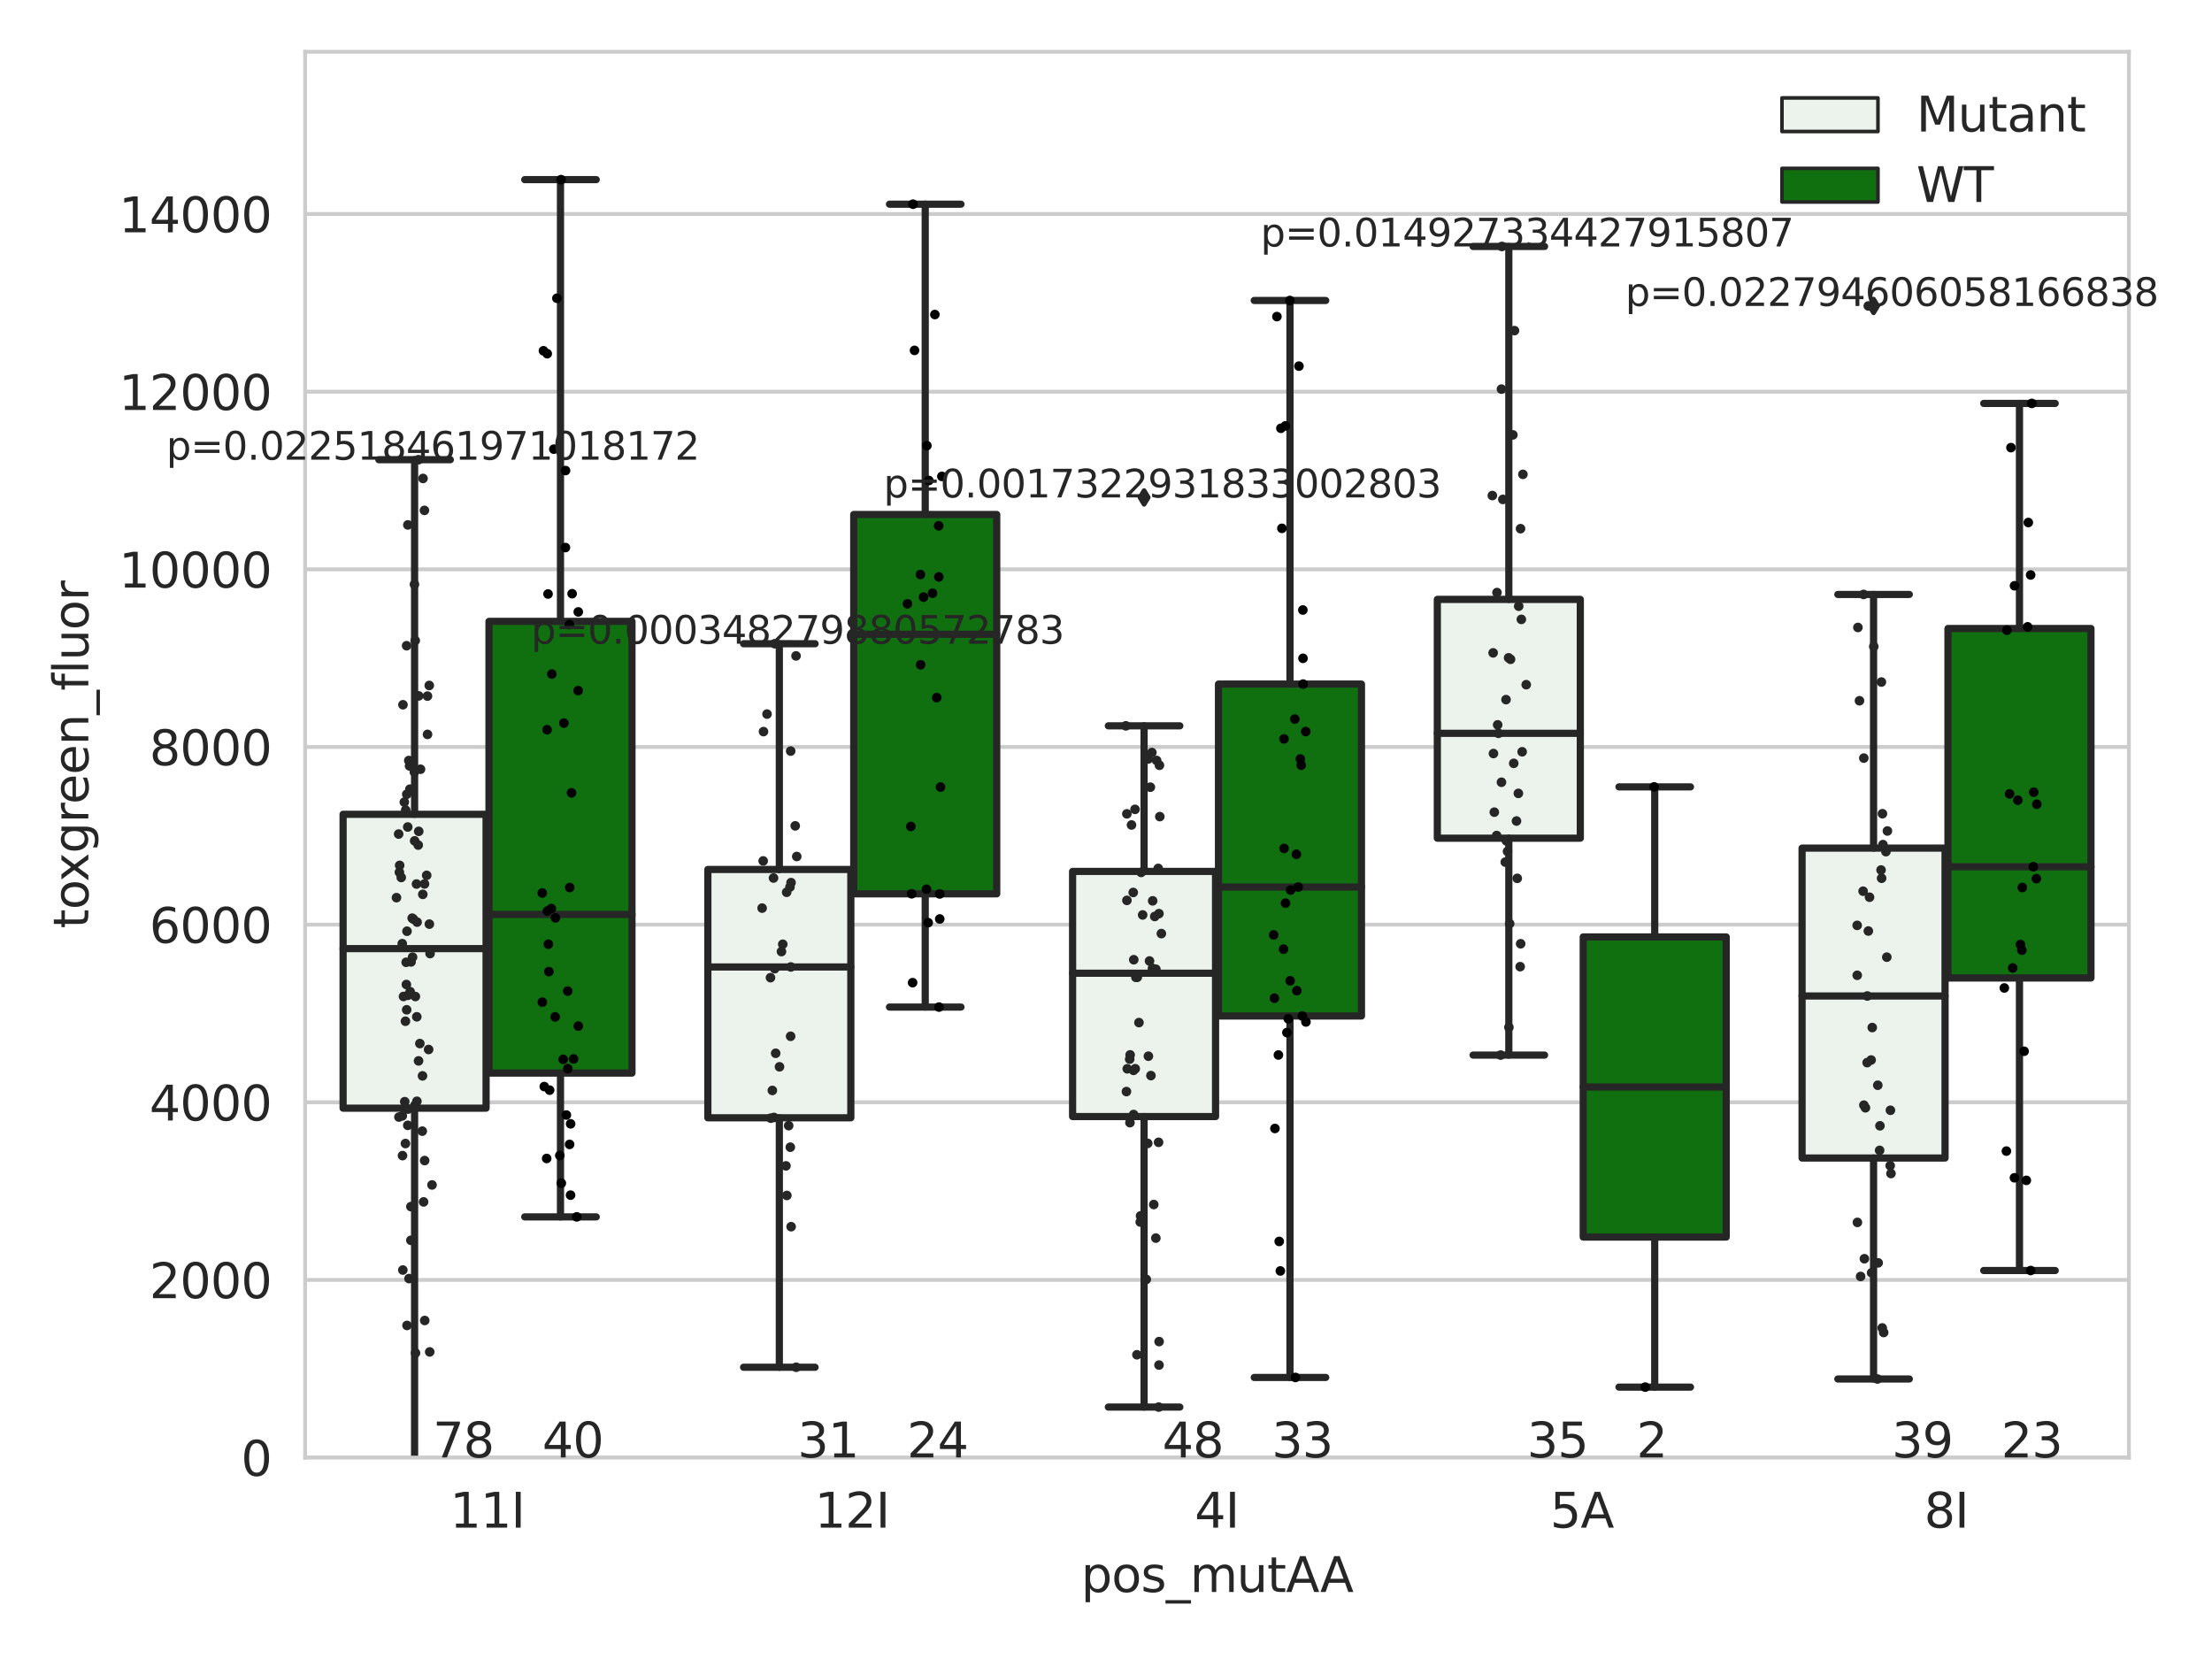 <?xml version="1.0" encoding="utf-8" standalone="no"?>
<!DOCTYPE svg PUBLIC "-//W3C//DTD SVG 1.1//EN"
  "http://www.w3.org/Graphics/SVG/1.1/DTD/svg11.dtd">
<svg xmlns:xlink="http://www.w3.org/1999/xlink" width="460.8pt" height="345.6pt" viewBox="0 0 460.8 345.6" xmlns="http://www.w3.org/2000/svg" version="1.1">
 <defs>
  <style type="text/css">*{stroke-linejoin: round; stroke-linecap: butt}</style>
 </defs>
 <g id="figure_1">
  <g id="patch_1">
   <path d="M 0 345.6 
L 460.8 345.6 
L 460.8 0 
L 0 0 
z
" style="fill: #ffffff"/>
  </g>
  <g id="axes_1">
   <g id="patch_2">
    <path d="M 63.571 303.64 
L 443.486 303.64 
L 443.486 10.8 
L 63.571 10.8 
z
" style="fill: #ffffff"/>
   </g>
   <g id="matplotlib.axis_1">
    <g id="xtick_1">
     <g id="text_1">
      <!-- 11I -->
      <g style="fill: #262626" transform="translate(93.725 318.238)scale(0.1 -0.1)">
       <defs>
        <path id="DejaVuSans-31" d="M 794 531 
L 1825 531 
L 1825 4091 
L 703 3866 
L 703 4441 
L 1819 4666 
L 2450 4666 
L 2450 531 
L 3481 531 
L 3481 0 
L 794 0 
L 794 531 
z
" transform="scale(0.016)"/>
        <path id="DejaVuSans-49" d="M 628 4666 
L 1259 4666 
L 1259 0 
L 628 0 
L 628 4666 
z
" transform="scale(0.016)"/>
       </defs>
       <use xlink:href="#DejaVuSans-31"/>
       <use xlink:href="#DejaVuSans-31" x="63.623"/>
       <use xlink:href="#DejaVuSans-49" x="127.246"/>
      </g>
     </g>
    </g>
    <g id="xtick_2">
     <g id="text_2">
      <!-- 12I -->
      <g style="fill: #262626" transform="translate(169.708 318.238)scale(0.1 -0.1)">
       <defs>
        <path id="DejaVuSans-32" d="M 1228 531 
L 3431 531 
L 3431 0 
L 469 0 
L 469 531 
Q 828 903 1448 1529 
Q 2069 2156 2228 2338 
Q 2531 2678 2651 2914 
Q 2772 3150 2772 3378 
Q 2772 3750 2511 3984 
Q 2250 4219 1831 4219 
Q 1534 4219 1204 4116 
Q 875 4013 500 3803 
L 500 4441 
Q 881 4594 1212 4672 
Q 1544 4750 1819 4750 
Q 2544 4750 2975 4387 
Q 3406 4025 3406 3419 
Q 3406 3131 3298 2873 
Q 3191 2616 2906 2266 
Q 2828 2175 2409 1742 
Q 1991 1309 1228 531 
z
" transform="scale(0.016)"/>
       </defs>
       <use xlink:href="#DejaVuSans-31"/>
       <use xlink:href="#DejaVuSans-32" x="63.623"/>
       <use xlink:href="#DejaVuSans-49" x="127.246"/>
      </g>
     </g>
    </g>
    <g id="xtick_3">
     <g id="text_3">
      <!-- 4I -->
      <g style="fill: #262626" transform="translate(248.873 318.238)scale(0.1 -0.1)">
       <defs>
        <path id="DejaVuSans-34" d="M 2419 4116 
L 825 1625 
L 2419 1625 
L 2419 4116 
z
M 2253 4666 
L 3047 4666 
L 3047 1625 
L 3713 1625 
L 3713 1100 
L 3047 1100 
L 3047 0 
L 2419 0 
L 2419 1100 
L 313 1100 
L 313 1709 
L 2253 4666 
z
" transform="scale(0.016)"/>
       </defs>
       <use xlink:href="#DejaVuSans-34"/>
       <use xlink:href="#DejaVuSans-49" x="63.623"/>
      </g>
     </g>
    </g>
    <g id="xtick_4">
     <g id="text_4">
      <!-- 5A -->
      <g style="fill: #262626" transform="translate(322.91 318.238)scale(0.1 -0.1)">
       <defs>
        <path id="DejaVuSans-35" d="M 691 4666 
L 3169 4666 
L 3169 4134 
L 1269 4134 
L 1269 2991 
Q 1406 3038 1543 3061 
Q 1681 3084 1819 3084 
Q 2600 3084 3056 2656 
Q 3513 2228 3513 1497 
Q 3513 744 3044 326 
Q 2575 -91 1722 -91 
Q 1428 -91 1123 -41 
Q 819 9 494 109 
L 494 744 
Q 775 591 1075 516 
Q 1375 441 1709 441 
Q 2250 441 2565 725 
Q 2881 1009 2881 1497 
Q 2881 1984 2565 2268 
Q 2250 2553 1709 2553 
Q 1456 2553 1204 2497 
Q 953 2441 691 2322 
L 691 4666 
z
" transform="scale(0.016)"/>
        <path id="DejaVuSans-41" d="M 2188 4044 
L 1331 1722 
L 3047 1722 
L 2188 4044 
z
M 1831 4666 
L 2547 4666 
L 4325 0 
L 3669 0 
L 3244 1197 
L 1141 1197 
L 716 0 
L 50 0 
L 1831 4666 
z
" transform="scale(0.016)"/>
       </defs>
       <use xlink:href="#DejaVuSans-35"/>
       <use xlink:href="#DejaVuSans-41" x="63.623"/>
      </g>
     </g>
    </g>
    <g id="xtick_5">
     <g id="text_5">
      <!-- 8I -->
      <g style="fill: #262626" transform="translate(400.839 318.238)scale(0.1 -0.1)">
       <defs>
        <path id="DejaVuSans-38" d="M 2034 2216 
Q 1584 2216 1326 1975 
Q 1069 1734 1069 1313 
Q 1069 891 1326 650 
Q 1584 409 2034 409 
Q 2484 409 2743 651 
Q 3003 894 3003 1313 
Q 3003 1734 2745 1975 
Q 2488 2216 2034 2216 
z
M 1403 2484 
Q 997 2584 770 2862 
Q 544 3141 544 3541 
Q 544 4100 942 4425 
Q 1341 4750 2034 4750 
Q 2731 4750 3128 4425 
Q 3525 4100 3525 3541 
Q 3525 3141 3298 2862 
Q 3072 2584 2669 2484 
Q 3125 2378 3379 2068 
Q 3634 1759 3634 1313 
Q 3634 634 3220 271 
Q 2806 -91 2034 -91 
Q 1263 -91 848 271 
Q 434 634 434 1313 
Q 434 1759 690 2068 
Q 947 2378 1403 2484 
z
M 1172 3481 
Q 1172 3119 1398 2916 
Q 1625 2713 2034 2713 
Q 2441 2713 2670 2916 
Q 2900 3119 2900 3481 
Q 2900 3844 2670 4047 
Q 2441 4250 2034 4250 
Q 1625 4250 1398 4047 
Q 1172 3844 1172 3481 
z
" transform="scale(0.016)"/>
       </defs>
       <use xlink:href="#DejaVuSans-38"/>
       <use xlink:href="#DejaVuSans-49" x="63.623"/>
      </g>
     </g>
    </g>
    <g id="text_6">
     <!-- pos_mutAA -->
     <g style="fill: #262626" transform="translate(225.213 331.638)scale(0.1 -0.1)">
      <defs>
       <path id="DejaVuSans-70" d="M 1159 525 
L 1159 -1331 
L 581 -1331 
L 581 3500 
L 1159 3500 
L 1159 2969 
Q 1341 3281 1617 3432 
Q 1894 3584 2278 3584 
Q 2916 3584 3314 3078 
Q 3713 2572 3713 1747 
Q 3713 922 3314 415 
Q 2916 -91 2278 -91 
Q 1894 -91 1617 61 
Q 1341 213 1159 525 
z
M 3116 1747 
Q 3116 2381 2855 2742 
Q 2594 3103 2138 3103 
Q 1681 3103 1420 2742 
Q 1159 2381 1159 1747 
Q 1159 1113 1420 752 
Q 1681 391 2138 391 
Q 2594 391 2855 752 
Q 3116 1113 3116 1747 
z
" transform="scale(0.016)"/>
       <path id="DejaVuSans-6f" d="M 1959 3097 
Q 1497 3097 1228 2736 
Q 959 2375 959 1747 
Q 959 1119 1226 758 
Q 1494 397 1959 397 
Q 2419 397 2687 759 
Q 2956 1122 2956 1747 
Q 2956 2369 2687 2733 
Q 2419 3097 1959 3097 
z
M 1959 3584 
Q 2709 3584 3137 3096 
Q 3566 2609 3566 1747 
Q 3566 888 3137 398 
Q 2709 -91 1959 -91 
Q 1206 -91 779 398 
Q 353 888 353 1747 
Q 353 2609 779 3096 
Q 1206 3584 1959 3584 
z
" transform="scale(0.016)"/>
       <path id="DejaVuSans-73" d="M 2834 3397 
L 2834 2853 
Q 2591 2978 2328 3040 
Q 2066 3103 1784 3103 
Q 1356 3103 1142 2972 
Q 928 2841 928 2578 
Q 928 2378 1081 2264 
Q 1234 2150 1697 2047 
L 1894 2003 
Q 2506 1872 2764 1633 
Q 3022 1394 3022 966 
Q 3022 478 2636 193 
Q 2250 -91 1575 -91 
Q 1294 -91 989 -36 
Q 684 19 347 128 
L 347 722 
Q 666 556 975 473 
Q 1284 391 1588 391 
Q 1994 391 2212 530 
Q 2431 669 2431 922 
Q 2431 1156 2273 1281 
Q 2116 1406 1581 1522 
L 1381 1569 
Q 847 1681 609 1914 
Q 372 2147 372 2553 
Q 372 3047 722 3315 
Q 1072 3584 1716 3584 
Q 2034 3584 2315 3537 
Q 2597 3491 2834 3397 
z
" transform="scale(0.016)"/>
       <path id="DejaVuSans-5f" d="M 3263 -1063 
L 3263 -1509 
L -63 -1509 
L -63 -1063 
L 3263 -1063 
z
" transform="scale(0.016)"/>
       <path id="DejaVuSans-6d" d="M 3328 2828 
Q 3544 3216 3844 3400 
Q 4144 3584 4550 3584 
Q 5097 3584 5394 3201 
Q 5691 2819 5691 2113 
L 5691 0 
L 5113 0 
L 5113 2094 
Q 5113 2597 4934 2840 
Q 4756 3084 4391 3084 
Q 3944 3084 3684 2787 
Q 3425 2491 3425 1978 
L 3425 0 
L 2847 0 
L 2847 2094 
Q 2847 2600 2669 2842 
Q 2491 3084 2119 3084 
Q 1678 3084 1418 2786 
Q 1159 2488 1159 1978 
L 1159 0 
L 581 0 
L 581 3500 
L 1159 3500 
L 1159 2956 
Q 1356 3278 1631 3431 
Q 1906 3584 2284 3584 
Q 2666 3584 2933 3390 
Q 3200 3197 3328 2828 
z
" transform="scale(0.016)"/>
       <path id="DejaVuSans-75" d="M 544 1381 
L 544 3500 
L 1119 3500 
L 1119 1403 
Q 1119 906 1312 657 
Q 1506 409 1894 409 
Q 2359 409 2629 706 
Q 2900 1003 2900 1516 
L 2900 3500 
L 3475 3500 
L 3475 0 
L 2900 0 
L 2900 538 
Q 2691 219 2414 64 
Q 2138 -91 1772 -91 
Q 1169 -91 856 284 
Q 544 659 544 1381 
z
M 1991 3584 
L 1991 3584 
z
" transform="scale(0.016)"/>
       <path id="DejaVuSans-74" d="M 1172 4494 
L 1172 3500 
L 2356 3500 
L 2356 3053 
L 1172 3053 
L 1172 1153 
Q 1172 725 1289 603 
Q 1406 481 1766 481 
L 2356 481 
L 2356 0 
L 1766 0 
Q 1100 0 847 248 
Q 594 497 594 1153 
L 594 3053 
L 172 3053 
L 172 3500 
L 594 3500 
L 594 4494 
L 1172 4494 
z
" transform="scale(0.016)"/>
      </defs>
      <use xlink:href="#DejaVuSans-70"/>
      <use xlink:href="#DejaVuSans-6f" x="63.477"/>
      <use xlink:href="#DejaVuSans-73" x="124.658"/>
      <use xlink:href="#DejaVuSans-5f" x="176.758"/>
      <use xlink:href="#DejaVuSans-6d" x="226.758"/>
      <use xlink:href="#DejaVuSans-75" x="324.17"/>
      <use xlink:href="#DejaVuSans-74" x="387.549"/>
      <use xlink:href="#DejaVuSans-41" x="426.758"/>
      <use xlink:href="#DejaVuSans-41" x="497.916"/>
     </g>
    </g>
   </g>
   <g id="matplotlib.axis_2">
    <g id="ytick_1">
     <g id="line2d_1">
      <path d="M 63.571 303.64 
L 443.486 303.64 
" clip-path="url(#p089fc9d9df)" style="fill: none; stroke: #cccccc; stroke-width: 0.8; stroke-linecap: round"/>
     </g>
     <g id="text_7">
      <!-- 0 -->
      <g style="fill: #262626" transform="translate(50.209 307.439)scale(0.1 -0.1)">
       <defs>
        <path id="DejaVuSans-30" d="M 2034 4250 
Q 1547 4250 1301 3770 
Q 1056 3291 1056 2328 
Q 1056 1369 1301 889 
Q 1547 409 2034 409 
Q 2525 409 2770 889 
Q 3016 1369 3016 2328 
Q 3016 3291 2770 3770 
Q 2525 4250 2034 4250 
z
M 2034 4750 
Q 2819 4750 3233 4129 
Q 3647 3509 3647 2328 
Q 3647 1150 3233 529 
Q 2819 -91 2034 -91 
Q 1250 -91 836 529 
Q 422 1150 422 2328 
Q 422 3509 836 4129 
Q 1250 4750 2034 4750 
z
" transform="scale(0.016)"/>
       </defs>
       <use xlink:href="#DejaVuSans-30"/>
      </g>
     </g>
    </g>
    <g id="ytick_2">
     <g id="line2d_2">
      <path d="M 63.571 266.633 
L 443.486 266.633 
" clip-path="url(#p089fc9d9df)" style="fill: none; stroke: #cccccc; stroke-width: 0.8; stroke-linecap: round"/>
     </g>
     <g id="text_8">
      <!-- 2000 -->
      <g style="fill: #262626" transform="translate(31.121 270.432)scale(0.1 -0.1)">
       <use xlink:href="#DejaVuSans-32"/>
       <use xlink:href="#DejaVuSans-30" x="63.623"/>
       <use xlink:href="#DejaVuSans-30" x="127.246"/>
       <use xlink:href="#DejaVuSans-30" x="190.869"/>
      </g>
     </g>
    </g>
    <g id="ytick_3">
     <g id="line2d_3">
      <path d="M 63.571 229.626 
L 443.486 229.626 
" clip-path="url(#p089fc9d9df)" style="fill: none; stroke: #cccccc; stroke-width: 0.8; stroke-linecap: round"/>
     </g>
     <g id="text_9">
      <!-- 4000 -->
      <g style="fill: #262626" transform="translate(31.121 233.425)scale(0.1 -0.1)">
       <use xlink:href="#DejaVuSans-34"/>
       <use xlink:href="#DejaVuSans-30" x="63.623"/>
       <use xlink:href="#DejaVuSans-30" x="127.246"/>
       <use xlink:href="#DejaVuSans-30" x="190.869"/>
      </g>
     </g>
    </g>
    <g id="ytick_4">
     <g id="line2d_4">
      <path d="M 63.571 192.619 
L 443.486 192.619 
" clip-path="url(#p089fc9d9df)" style="fill: none; stroke: #cccccc; stroke-width: 0.8; stroke-linecap: round"/>
     </g>
     <g id="text_10">
      <!-- 6000 -->
      <g style="fill: #262626" transform="translate(31.121 196.418)scale(0.1 -0.1)">
       <defs>
        <path id="DejaVuSans-36" d="M 2113 2584 
Q 1688 2584 1439 2293 
Q 1191 2003 1191 1497 
Q 1191 994 1439 701 
Q 1688 409 2113 409 
Q 2538 409 2786 701 
Q 3034 994 3034 1497 
Q 3034 2003 2786 2293 
Q 2538 2584 2113 2584 
z
M 3366 4563 
L 3366 3988 
Q 3128 4100 2886 4159 
Q 2644 4219 2406 4219 
Q 1781 4219 1451 3797 
Q 1122 3375 1075 2522 
Q 1259 2794 1537 2939 
Q 1816 3084 2150 3084 
Q 2853 3084 3261 2657 
Q 3669 2231 3669 1497 
Q 3669 778 3244 343 
Q 2819 -91 2113 -91 
Q 1303 -91 875 529 
Q 447 1150 447 2328 
Q 447 3434 972 4092 
Q 1497 4750 2381 4750 
Q 2619 4750 2861 4703 
Q 3103 4656 3366 4563 
z
" transform="scale(0.016)"/>
       </defs>
       <use xlink:href="#DejaVuSans-36"/>
       <use xlink:href="#DejaVuSans-30" x="63.623"/>
       <use xlink:href="#DejaVuSans-30" x="127.246"/>
       <use xlink:href="#DejaVuSans-30" x="190.869"/>
      </g>
     </g>
    </g>
    <g id="ytick_5">
     <g id="line2d_5">
      <path d="M 63.571 155.612 
L 443.486 155.612 
" clip-path="url(#p089fc9d9df)" style="fill: none; stroke: #cccccc; stroke-width: 0.8; stroke-linecap: round"/>
     </g>
     <g id="text_11">
      <!-- 8000 -->
      <g style="fill: #262626" transform="translate(31.121 159.411)scale(0.1 -0.1)">
       <use xlink:href="#DejaVuSans-38"/>
       <use xlink:href="#DejaVuSans-30" x="63.623"/>
       <use xlink:href="#DejaVuSans-30" x="127.246"/>
       <use xlink:href="#DejaVuSans-30" x="190.869"/>
      </g>
     </g>
    </g>
    <g id="ytick_6">
     <g id="line2d_6">
      <path d="M 63.571 118.604 
L 443.486 118.604 
" clip-path="url(#p089fc9d9df)" style="fill: none; stroke: #cccccc; stroke-width: 0.8; stroke-linecap: round"/>
     </g>
     <g id="text_12">
      <!-- 10000 -->
      <g style="fill: #262626" transform="translate(24.759 122.404)scale(0.1 -0.1)">
       <use xlink:href="#DejaVuSans-31"/>
       <use xlink:href="#DejaVuSans-30" x="63.623"/>
       <use xlink:href="#DejaVuSans-30" x="127.246"/>
       <use xlink:href="#DejaVuSans-30" x="190.869"/>
       <use xlink:href="#DejaVuSans-30" x="254.492"/>
      </g>
     </g>
    </g>
    <g id="ytick_7">
     <g id="line2d_7">
      <path d="M 63.571 81.597 
L 443.486 81.597 
" clip-path="url(#p089fc9d9df)" style="fill: none; stroke: #cccccc; stroke-width: 0.8; stroke-linecap: round"/>
     </g>
     <g id="text_13">
      <!-- 12000 -->
      <g style="fill: #262626" transform="translate(24.759 85.397)scale(0.1 -0.1)">
       <use xlink:href="#DejaVuSans-31"/>
       <use xlink:href="#DejaVuSans-32" x="63.623"/>
       <use xlink:href="#DejaVuSans-30" x="127.246"/>
       <use xlink:href="#DejaVuSans-30" x="190.869"/>
       <use xlink:href="#DejaVuSans-30" x="254.492"/>
      </g>
     </g>
    </g>
    <g id="ytick_8">
     <g id="line2d_8">
      <path d="M 63.571 44.59 
L 443.486 44.59 
" clip-path="url(#p089fc9d9df)" style="fill: none; stroke: #cccccc; stroke-width: 0.8; stroke-linecap: round"/>
     </g>
     <g id="text_14">
      <!-- 14000 -->
      <g style="fill: #262626" transform="translate(24.759 48.389)scale(0.1 -0.1)">
       <use xlink:href="#DejaVuSans-31"/>
       <use xlink:href="#DejaVuSans-34" x="63.623"/>
       <use xlink:href="#DejaVuSans-30" x="127.246"/>
       <use xlink:href="#DejaVuSans-30" x="190.869"/>
       <use xlink:href="#DejaVuSans-30" x="254.492"/>
      </g>
     </g>
    </g>
    <g id="text_15">
     <!-- toxgreen_fluor -->
     <g style="fill: #262626" transform="translate(18.401 193.415)rotate(-90)scale(0.1 -0.1)">
      <defs>
       <path id="DejaVuSans-78" d="M 3513 3500 
L 2247 1797 
L 3578 0 
L 2900 0 
L 1881 1375 
L 863 0 
L 184 0 
L 1544 1831 
L 300 3500 
L 978 3500 
L 1906 2253 
L 2834 3500 
L 3513 3500 
z
" transform="scale(0.016)"/>
       <path id="DejaVuSans-67" d="M 2906 1791 
Q 2906 2416 2648 2759 
Q 2391 3103 1925 3103 
Q 1463 3103 1205 2759 
Q 947 2416 947 1791 
Q 947 1169 1205 825 
Q 1463 481 1925 481 
Q 2391 481 2648 825 
Q 2906 1169 2906 1791 
z
M 3481 434 
Q 3481 -459 3084 -895 
Q 2688 -1331 1869 -1331 
Q 1566 -1331 1297 -1286 
Q 1028 -1241 775 -1147 
L 775 -588 
Q 1028 -725 1275 -790 
Q 1522 -856 1778 -856 
Q 2344 -856 2625 -561 
Q 2906 -266 2906 331 
L 2906 616 
Q 2728 306 2450 153 
Q 2172 0 1784 0 
Q 1141 0 747 490 
Q 353 981 353 1791 
Q 353 2603 747 3093 
Q 1141 3584 1784 3584 
Q 2172 3584 2450 3431 
Q 2728 3278 2906 2969 
L 2906 3500 
L 3481 3500 
L 3481 434 
z
" transform="scale(0.016)"/>
       <path id="DejaVuSans-72" d="M 2631 2963 
Q 2534 3019 2420 3045 
Q 2306 3072 2169 3072 
Q 1681 3072 1420 2755 
Q 1159 2438 1159 1844 
L 1159 0 
L 581 0 
L 581 3500 
L 1159 3500 
L 1159 2956 
Q 1341 3275 1631 3429 
Q 1922 3584 2338 3584 
Q 2397 3584 2469 3576 
Q 2541 3569 2628 3553 
L 2631 2963 
z
" transform="scale(0.016)"/>
       <path id="DejaVuSans-65" d="M 3597 1894 
L 3597 1613 
L 953 1613 
Q 991 1019 1311 708 
Q 1631 397 2203 397 
Q 2534 397 2845 478 
Q 3156 559 3463 722 
L 3463 178 
Q 3153 47 2828 -22 
Q 2503 -91 2169 -91 
Q 1331 -91 842 396 
Q 353 884 353 1716 
Q 353 2575 817 3079 
Q 1281 3584 2069 3584 
Q 2775 3584 3186 3129 
Q 3597 2675 3597 1894 
z
M 3022 2063 
Q 3016 2534 2758 2815 
Q 2500 3097 2075 3097 
Q 1594 3097 1305 2825 
Q 1016 2553 972 2059 
L 3022 2063 
z
" transform="scale(0.016)"/>
       <path id="DejaVuSans-6e" d="M 3513 2113 
L 3513 0 
L 2938 0 
L 2938 2094 
Q 2938 2591 2744 2837 
Q 2550 3084 2163 3084 
Q 1697 3084 1428 2787 
Q 1159 2491 1159 1978 
L 1159 0 
L 581 0 
L 581 3500 
L 1159 3500 
L 1159 2956 
Q 1366 3272 1645 3428 
Q 1925 3584 2291 3584 
Q 2894 3584 3203 3211 
Q 3513 2838 3513 2113 
z
" transform="scale(0.016)"/>
       <path id="DejaVuSans-66" d="M 2375 4863 
L 2375 4384 
L 1825 4384 
Q 1516 4384 1395 4259 
Q 1275 4134 1275 3809 
L 1275 3500 
L 2222 3500 
L 2222 3053 
L 1275 3053 
L 1275 0 
L 697 0 
L 697 3053 
L 147 3053 
L 147 3500 
L 697 3500 
L 697 3744 
Q 697 4328 969 4595 
Q 1241 4863 1831 4863 
L 2375 4863 
z
" transform="scale(0.016)"/>
       <path id="DejaVuSans-6c" d="M 603 4863 
L 1178 4863 
L 1178 0 
L 603 0 
L 603 4863 
z
" transform="scale(0.016)"/>
      </defs>
      <use xlink:href="#DejaVuSans-74"/>
      <use xlink:href="#DejaVuSans-6f" x="39.209"/>
      <use xlink:href="#DejaVuSans-78" x="97.266"/>
      <use xlink:href="#DejaVuSans-67" x="156.445"/>
      <use xlink:href="#DejaVuSans-72" x="219.922"/>
      <use xlink:href="#DejaVuSans-65" x="258.785"/>
      <use xlink:href="#DejaVuSans-65" x="320.309"/>
      <use xlink:href="#DejaVuSans-6e" x="381.832"/>
      <use xlink:href="#DejaVuSans-5f" x="445.211"/>
      <use xlink:href="#DejaVuSans-66" x="495.211"/>
      <use xlink:href="#DejaVuSans-6c" x="530.416"/>
      <use xlink:href="#DejaVuSans-75" x="558.199"/>
      <use xlink:href="#DejaVuSans-6f" x="621.578"/>
      <use xlink:href="#DejaVuSans-72" x="682.76"/>
     </g>
    </g>
   </g>
   <g id="patch_3">
    <path d="M 71.473 230.85 
L 101.259 230.85 
L 101.259 169.631 
L 71.473 169.631 
L 71.473 230.85 
z
" clip-path="url(#p089fc9d9df)" style="fill: #ecf2ec; stroke: #262626; stroke-width: 1.5; stroke-linejoin: miter"/>
   </g>
   <g id="patch_4">
    <path d="M 101.867 223.546 
L 131.652 223.546 
L 131.652 129.446 
L 101.867 129.446 
L 101.867 223.546 
z
" clip-path="url(#p089fc9d9df)" style="fill: #107010; stroke: #262626; stroke-width: 1.5; stroke-linejoin: miter"/>
   </g>
   <g id="patch_5">
    <path d="M 147.457 232.86 
L 177.242 232.86 
L 177.242 181.129 
L 147.457 181.129 
L 147.457 232.86 
z
" clip-path="url(#p089fc9d9df)" style="fill: #ecf2ec; stroke: #262626; stroke-width: 1.5; stroke-linejoin: miter"/>
   </g>
   <g id="patch_6">
    <path d="M 177.85 186.203 
L 207.635 186.203 
L 207.635 107.176 
L 177.85 107.176 
L 177.85 186.203 
z
" clip-path="url(#p089fc9d9df)" style="fill: #107010; stroke: #262626; stroke-width: 1.5; stroke-linejoin: miter"/>
   </g>
   <g id="patch_7">
    <path d="M 223.44 232.599 
L 253.225 232.599 
L 253.225 181.533 
L 223.44 181.533 
L 223.44 232.599 
z
" clip-path="url(#p089fc9d9df)" style="fill: #ecf2ec; stroke: #262626; stroke-width: 1.5; stroke-linejoin: miter"/>
   </g>
   <g id="patch_8">
    <path d="M 253.833 211.65 
L 283.618 211.65 
L 283.618 142.507 
L 253.833 142.507 
L 253.833 211.65 
z
" clip-path="url(#p089fc9d9df)" style="fill: #107010; stroke: #262626; stroke-width: 1.5; stroke-linejoin: miter"/>
   </g>
   <g id="patch_9">
    <path d="M 299.423 174.609 
L 329.208 174.609 
L 329.208 124.864 
L 299.423 124.864 
L 299.423 174.609 
z
" clip-path="url(#p089fc9d9df)" style="fill: #ecf2ec; stroke: #262626; stroke-width: 1.5; stroke-linejoin: miter"/>
   </g>
   <g id="patch_10">
    <path d="M 329.816 257.701 
L 359.601 257.701 
L 359.601 195.181 
L 329.816 195.181 
L 329.816 257.701 
z
" clip-path="url(#p089fc9d9df)" style="fill: #107010; stroke: #262626; stroke-width: 1.5; stroke-linejoin: miter"/>
   </g>
   <g id="patch_11">
    <path d="M 375.406 241.24 
L 405.191 241.24 
L 405.191 176.68 
L 375.406 176.68 
L 375.406 241.24 
z
" clip-path="url(#p089fc9d9df)" style="fill: #ecf2ec; stroke: #262626; stroke-width: 1.5; stroke-linejoin: miter"/>
   </g>
   <g id="patch_12">
    <path d="M 405.799 203.728 
L 435.584 203.728 
L 435.584 130.93 
L 405.799 130.93 
L 405.799 203.728 
z
" clip-path="url(#p089fc9d9df)" style="fill: #107010; stroke: #262626; stroke-width: 1.5; stroke-linejoin: miter"/>
   </g>
   <g id="patch_13">
    <path d="M 101.563 303.64 
L 101.563 303.64 
L 101.563 303.64 
L 101.563 303.64 
z
" clip-path="url(#p089fc9d9df)" style="fill: #ecf2ec; stroke: #262626; stroke-width: 0.75; stroke-linejoin: miter"/>
   </g>
   <g id="patch_14">
    <path d="M 101.563 303.64 
L 101.563 303.64 
L 101.563 303.64 
L 101.563 303.64 
z
" clip-path="url(#p089fc9d9df)" style="fill: #107010; stroke: #262626; stroke-width: 0.75; stroke-linejoin: miter"/>
   </g>
   <g id="PathCollection_1"/>
   <g id="PathCollection_2"/>
   <g id="line2d_9">
    <path d="M 86.366 230.85 
L 86.366 308.683 
" clip-path="url(#p089fc9d9df)" style="fill: none; stroke: #262626; stroke-width: 1.5; stroke-linecap: round"/>
   </g>
   <g id="line2d_10">
    <path d="M 86.366 169.631 
L 86.366 95.765 
" clip-path="url(#p089fc9d9df)" style="fill: none; stroke: #262626; stroke-width: 1.5; stroke-linecap: round"/>
   </g>
   <g id="line2d_11">
    <path d="M 78.92 308.683 
L 93.813 308.683 
" clip-path="url(#p089fc9d9df)" style="fill: none; stroke: #262626; stroke-width: 1.5; stroke-linecap: round"/>
   </g>
   <g id="line2d_12">
    <path d="M 78.92 95.765 
L 93.813 95.765 
" clip-path="url(#p089fc9d9df)" style="fill: none; stroke: #262626; stroke-width: 1.5; stroke-linecap: round"/>
   </g>
   <g id="line2d_13"/>
   <g id="line2d_14">
    <path d="M 116.759 223.546 
L 116.759 253.496 
" clip-path="url(#p089fc9d9df)" style="fill: none; stroke: #262626; stroke-width: 1.5; stroke-linecap: round"/>
   </g>
   <g id="line2d_15">
    <path d="M 116.759 129.446 
L 116.759 37.422 
" clip-path="url(#p089fc9d9df)" style="fill: none; stroke: #262626; stroke-width: 1.5; stroke-linecap: round"/>
   </g>
   <g id="line2d_16">
    <path d="M 109.313 253.496 
L 124.206 253.496 
" clip-path="url(#p089fc9d9df)" style="fill: none; stroke: #262626; stroke-width: 1.5; stroke-linecap: round"/>
   </g>
   <g id="line2d_17">
    <path d="M 109.313 37.422 
L 124.206 37.422 
" clip-path="url(#p089fc9d9df)" style="fill: none; stroke: #262626; stroke-width: 1.5; stroke-linecap: round"/>
   </g>
   <g id="line2d_18"/>
   <g id="line2d_19">
    <path d="M 162.349 232.86 
L 162.349 284.825 
" clip-path="url(#p089fc9d9df)" style="fill: none; stroke: #262626; stroke-width: 1.5; stroke-linecap: round"/>
   </g>
   <g id="line2d_20">
    <path d="M 162.349 181.129 
L 162.349 134.102 
" clip-path="url(#p089fc9d9df)" style="fill: none; stroke: #262626; stroke-width: 1.5; stroke-linecap: round"/>
   </g>
   <g id="line2d_21">
    <path d="M 154.903 284.825 
L 169.796 284.825 
" clip-path="url(#p089fc9d9df)" style="fill: none; stroke: #262626; stroke-width: 1.5; stroke-linecap: round"/>
   </g>
   <g id="line2d_22">
    <path d="M 154.903 134.102 
L 169.796 134.102 
" clip-path="url(#p089fc9d9df)" style="fill: none; stroke: #262626; stroke-width: 1.5; stroke-linecap: round"/>
   </g>
   <g id="line2d_23">
    <defs>
     <path id="mdca78169e0" d="M -0 1.414 
L 0.849 0 
L 0 -1.414 
L -0.849 -0 
z
" style="stroke: #262626; stroke-linejoin: miter"/>
    </defs>
    <g clip-path="url(#p089fc9d9df)">
     <use xlink:href="#mdca78169e0" x="162.349" y="327.924" style="fill: #262626; stroke: #262626; stroke-linejoin: miter"/>
    </g>
   </g>
   <g id="line2d_24">
    <path d="M 192.742 186.203 
L 192.742 209.788 
" clip-path="url(#p089fc9d9df)" style="fill: none; stroke: #262626; stroke-width: 1.5; stroke-linecap: round"/>
   </g>
   <g id="line2d_25">
    <path d="M 192.742 107.176 
L 192.742 42.536 
" clip-path="url(#p089fc9d9df)" style="fill: none; stroke: #262626; stroke-width: 1.5; stroke-linecap: round"/>
   </g>
   <g id="line2d_26">
    <path d="M 185.296 209.788 
L 200.189 209.788 
" clip-path="url(#p089fc9d9df)" style="fill: none; stroke: #262626; stroke-width: 1.5; stroke-linecap: round"/>
   </g>
   <g id="line2d_27">
    <path d="M 185.296 42.536 
L 200.189 42.536 
" clip-path="url(#p089fc9d9df)" style="fill: none; stroke: #262626; stroke-width: 1.5; stroke-linecap: round"/>
   </g>
   <g id="line2d_28">
    <g clip-path="url(#p089fc9d9df)">
     <use xlink:href="#mdca78169e0" x="192.742" y="382.321" style="fill: #262626; stroke: #262626; stroke-linejoin: miter"/>
    </g>
   </g>
   <g id="line2d_29">
    <path d="M 238.332 232.599 
L 238.332 293.119 
" clip-path="url(#p089fc9d9df)" style="fill: none; stroke: #262626; stroke-width: 1.5; stroke-linecap: round"/>
   </g>
   <g id="line2d_30">
    <path d="M 238.332 181.533 
L 238.332 151.206 
" clip-path="url(#p089fc9d9df)" style="fill: none; stroke: #262626; stroke-width: 1.5; stroke-linecap: round"/>
   </g>
   <g id="line2d_31">
    <path d="M 230.886 293.119 
L 245.779 293.119 
" clip-path="url(#p089fc9d9df)" style="fill: none; stroke: #262626; stroke-width: 1.5; stroke-linecap: round"/>
   </g>
   <g id="line2d_32">
    <path d="M 230.886 151.206 
L 245.779 151.206 
" clip-path="url(#p089fc9d9df)" style="fill: none; stroke: #262626; stroke-width: 1.5; stroke-linecap: round"/>
   </g>
   <g id="line2d_33">
    <g clip-path="url(#p089fc9d9df)">
     <use xlink:href="#mdca78169e0" x="238.332" y="103.629" style="fill: #262626; stroke: #262626; stroke-linejoin: miter"/>
    </g>
   </g>
   <g id="line2d_34">
    <path d="M 268.725 211.65 
L 268.725 286.949 
" clip-path="url(#p089fc9d9df)" style="fill: none; stroke: #262626; stroke-width: 1.5; stroke-linecap: round"/>
   </g>
   <g id="line2d_35">
    <path d="M 268.725 142.507 
L 268.725 62.599 
" clip-path="url(#p089fc9d9df)" style="fill: none; stroke: #262626; stroke-width: 1.5; stroke-linecap: round"/>
   </g>
   <g id="line2d_36">
    <path d="M 261.279 286.949 
L 276.172 286.949 
" clip-path="url(#p089fc9d9df)" style="fill: none; stroke: #262626; stroke-width: 1.5; stroke-linecap: round"/>
   </g>
   <g id="line2d_37">
    <path d="M 261.279 62.599 
L 276.172 62.599 
" clip-path="url(#p089fc9d9df)" style="fill: none; stroke: #262626; stroke-width: 1.5; stroke-linecap: round"/>
   </g>
   <g id="line2d_38"/>
   <g id="line2d_39">
    <path d="M 314.315 174.609 
L 314.315 219.794 
" clip-path="url(#p089fc9d9df)" style="fill: none; stroke: #262626; stroke-width: 1.5; stroke-linecap: round"/>
   </g>
   <g id="line2d_40">
    <path d="M 314.315 124.864 
L 314.315 51.344 
" clip-path="url(#p089fc9d9df)" style="fill: none; stroke: #262626; stroke-width: 1.5; stroke-linecap: round"/>
   </g>
   <g id="line2d_41">
    <path d="M 306.869 219.794 
L 321.762 219.794 
" clip-path="url(#p089fc9d9df)" style="fill: none; stroke: #262626; stroke-width: 1.5; stroke-linecap: round"/>
   </g>
   <g id="line2d_42">
    <path d="M 306.869 51.344 
L 321.762 51.344 
" clip-path="url(#p089fc9d9df)" style="fill: none; stroke: #262626; stroke-width: 1.5; stroke-linecap: round"/>
   </g>
   <g id="line2d_43"/>
   <g id="line2d_44">
    <path d="M 344.709 257.701 
L 344.709 288.961 
" clip-path="url(#p089fc9d9df)" style="fill: none; stroke: #262626; stroke-width: 1.5; stroke-linecap: round"/>
   </g>
   <g id="line2d_45">
    <path d="M 344.709 195.181 
L 344.709 163.921 
" clip-path="url(#p089fc9d9df)" style="fill: none; stroke: #262626; stroke-width: 1.5; stroke-linecap: round"/>
   </g>
   <g id="line2d_46">
    <path d="M 337.262 288.961 
L 352.155 288.961 
" clip-path="url(#p089fc9d9df)" style="fill: none; stroke: #262626; stroke-width: 1.5; stroke-linecap: round"/>
   </g>
   <g id="line2d_47">
    <path d="M 337.262 163.921 
L 352.155 163.921 
" clip-path="url(#p089fc9d9df)" style="fill: none; stroke: #262626; stroke-width: 1.5; stroke-linecap: round"/>
   </g>
   <g id="line2d_48"/>
   <g id="line2d_49">
    <path d="M 390.298 241.24 
L 390.298 287.268 
" clip-path="url(#p089fc9d9df)" style="fill: none; stroke: #262626; stroke-width: 1.5; stroke-linecap: round"/>
   </g>
   <g id="line2d_50">
    <path d="M 390.298 176.68 
L 390.298 123.834 
" clip-path="url(#p089fc9d9df)" style="fill: none; stroke: #262626; stroke-width: 1.5; stroke-linecap: round"/>
   </g>
   <g id="line2d_51">
    <path d="M 382.852 287.268 
L 397.745 287.268 
" clip-path="url(#p089fc9d9df)" style="fill: none; stroke: #262626; stroke-width: 1.5; stroke-linecap: round"/>
   </g>
   <g id="line2d_52">
    <path d="M 382.852 123.834 
L 397.745 123.834 
" clip-path="url(#p089fc9d9df)" style="fill: none; stroke: #262626; stroke-width: 1.5; stroke-linecap: round"/>
   </g>
   <g id="line2d_53">
    <g clip-path="url(#p089fc9d9df)">
     <use xlink:href="#mdca78169e0" x="390.298" y="63.733" style="fill: #262626; stroke: #262626; stroke-linejoin: miter"/>
    </g>
   </g>
   <g id="line2d_54">
    <path d="M 420.692 203.728 
L 420.692 264.673 
" clip-path="url(#p089fc9d9df)" style="fill: none; stroke: #262626; stroke-width: 1.5; stroke-linecap: round"/>
   </g>
   <g id="line2d_55">
    <path d="M 420.692 130.93 
L 420.692 84.038 
" clip-path="url(#p089fc9d9df)" style="fill: none; stroke: #262626; stroke-width: 1.5; stroke-linecap: round"/>
   </g>
   <g id="line2d_56">
    <path d="M 413.245 264.673 
L 428.138 264.673 
" clip-path="url(#p089fc9d9df)" style="fill: none; stroke: #262626; stroke-width: 1.5; stroke-linecap: round"/>
   </g>
   <g id="line2d_57">
    <path d="M 413.245 84.038 
L 428.138 84.038 
" clip-path="url(#p089fc9d9df)" style="fill: none; stroke: #262626; stroke-width: 1.5; stroke-linecap: round"/>
   </g>
   <g id="line2d_58"/>
   <g id="line2d_59">
    <path d="M 71.473 197.614 
L 101.259 197.614 
" clip-path="url(#p089fc9d9df)" style="fill: none; stroke: #262626; stroke-width: 1.5; stroke-linecap: round"/>
   </g>
   <g id="line2d_60">
    <path d="M 101.867 190.493 
L 131.652 190.493 
" clip-path="url(#p089fc9d9df)" style="fill: none; stroke: #262626; stroke-width: 1.5; stroke-linecap: round"/>
   </g>
   <g id="line2d_61">
    <path d="M 147.457 201.436 
L 177.242 201.436 
" clip-path="url(#p089fc9d9df)" style="fill: none; stroke: #262626; stroke-width: 1.5; stroke-linecap: round"/>
   </g>
   <g id="line2d_62">
    <path d="M 177.85 132.133 
L 207.635 132.133 
" clip-path="url(#p089fc9d9df)" style="fill: none; stroke: #262626; stroke-width: 1.5; stroke-linecap: round"/>
   </g>
   <g id="line2d_63">
    <path d="M 223.44 202.744 
L 253.225 202.744 
" clip-path="url(#p089fc9d9df)" style="fill: none; stroke: #262626; stroke-width: 1.5; stroke-linecap: round"/>
   </g>
   <g id="line2d_64">
    <path d="M 253.833 184.79 
L 283.618 184.79 
" clip-path="url(#p089fc9d9df)" style="fill: none; stroke: #262626; stroke-width: 1.5; stroke-linecap: round"/>
   </g>
   <g id="line2d_65">
    <path d="M 299.423 152.762 
L 329.208 152.762 
" clip-path="url(#p089fc9d9df)" style="fill: none; stroke: #262626; stroke-width: 1.5; stroke-linecap: round"/>
   </g>
   <g id="line2d_66">
    <path d="M 329.816 226.441 
L 359.601 226.441 
" clip-path="url(#p089fc9d9df)" style="fill: none; stroke: #262626; stroke-width: 1.5; stroke-linecap: round"/>
   </g>
   <g id="line2d_67">
    <path d="M 375.406 207.481 
L 405.191 207.481 
" clip-path="url(#p089fc9d9df)" style="fill: none; stroke: #262626; stroke-width: 1.5; stroke-linecap: round"/>
   </g>
   <g id="line2d_68">
    <path d="M 405.799 180.561 
L 435.584 180.561 
" clip-path="url(#p089fc9d9df)" style="fill: none; stroke: #262626; stroke-width: 1.5; stroke-linecap: round"/>
   </g>
   <g id="patch_15">
    <path d="M 63.571 303.64 
L 63.571 10.8 
" style="fill: none; stroke: #cccccc; stroke-width: 0.8; stroke-linejoin: miter; stroke-linecap: square"/>
   </g>
   <g id="patch_16">
    <path d="M 443.486 303.64 
L 443.486 10.8 
" style="fill: none; stroke: #cccccc; stroke-width: 0.8; stroke-linejoin: miter; stroke-linecap: square"/>
   </g>
   <g id="patch_17">
    <path d="M 63.571 303.64 
L 443.486 303.64 
" style="fill: none; stroke: #cccccc; stroke-width: 0.8; stroke-linejoin: miter; stroke-linecap: square"/>
   </g>
   <g id="patch_18">
    <path d="M 63.571 10.8 
L 443.486 10.8 
" style="fill: none; stroke: #cccccc; stroke-width: 0.8; stroke-linejoin: miter; stroke-linecap: square"/>
   </g>
   <g id="PathCollection_3">
    <defs>
     <path id="C0_0_f8968c0ac9" d="M 0 1 
C 0.265 1 0.52 0.895 0.707 0.707 
C 0.895 0.52 1 0.265 1 -0 
C 1 -0.265 0.895 -0.52 0.707 -0.707 
C 0.52 -0.895 0.265 -1 0 -1 
C -0.265 -1 -0.52 -0.895 -0.707 -0.707 
C -0.895 -0.52 -1 -0.265 -1 0 
C -1 0.265 -0.895 0.52 -0.707 0.707 
C -0.52 0.895 -0.265 1 0 1 
z
"/>
    </defs>
    <g clip-path="url(#p089fc9d9df)">
     <use xlink:href="#C0_0_f8968c0ac9" x="84.963" y="109.35" style="fill: #262626"/>
    </g>
    <g clip-path="url(#p089fc9d9df)">
     <use xlink:href="#C0_0_f8968c0ac9" x="87.193" y="221.002" style="fill: #262626"/>
    </g>
    <g clip-path="url(#p089fc9d9df)">
     <use xlink:href="#C0_0_f8968c0ac9" x="85.16" y="158.435" style="fill: #262626"/>
    </g>
    <g clip-path="url(#p089fc9d9df)">
     <use xlink:href="#C0_0_f8968c0ac9" x="85.208" y="266.351" style="fill: #262626"/>
    </g>
    <g clip-path="url(#p089fc9d9df)">
     <use xlink:href="#C0_0_f8968c0ac9" x="86.891" y="192.096" style="fill: #262626"/>
    </g>
    <g clip-path="url(#p089fc9d9df)">
     <use xlink:href="#C0_0_f8968c0ac9" x="85.868" y="191.267" style="fill: #262626"/>
    </g>
    <g clip-path="url(#p089fc9d9df)">
     <use xlink:href="#C0_0_f8968c0ac9" x="86.825" y="211.819" style="fill: #262626"/>
    </g>
    <g clip-path="url(#p089fc9d9df)">
     <use xlink:href="#C0_0_f8968c0ac9" x="83.919" y="264.571" style="fill: #262626"/>
    </g>
    <g clip-path="url(#p089fc9d9df)">
     <use xlink:href="#C0_0_f8968c0ac9" x="84.332" y="305.144" style="fill: #262626"/>
    </g>
    <g clip-path="url(#p089fc9d9df)">
     <use xlink:href="#C0_0_f8968c0ac9" x="88.463" y="241.767" style="fill: #262626"/>
    </g>
    <g clip-path="url(#p089fc9d9df)">
     <use xlink:href="#C0_0_f8968c0ac9" x="84.941" y="172.278" style="fill: #262626"/>
    </g>
    <g clip-path="url(#p089fc9d9df)">
     <use xlink:href="#C0_0_f8968c0ac9" x="86.765" y="184.159" style="fill: #262626"/>
    </g>
    <g clip-path="url(#p089fc9d9df)">
     <use xlink:href="#C0_0_f8968c0ac9" x="84.23" y="167.092" style="fill: #262626"/>
    </g>
    <g clip-path="url(#p089fc9d9df)">
     <use xlink:href="#C0_0_f8968c0ac9" x="84.462" y="212.745" style="fill: #262626"/>
    </g>
    <g clip-path="url(#p089fc9d9df)">
     <use xlink:href="#C0_0_f8968c0ac9" x="88.918" y="308.683" style="fill: #262626"/>
    </g>
    <g clip-path="url(#p089fc9d9df)">
     <use xlink:href="#C0_0_f8968c0ac9" x="83.201" y="181.708" style="fill: #262626"/>
    </g>
    <g clip-path="url(#p089fc9d9df)">
     <use xlink:href="#C0_0_f8968c0ac9" x="85.594" y="258.377" style="fill: #262626"/>
    </g>
    <g clip-path="url(#p089fc9d9df)">
     <use xlink:href="#C0_0_f8968c0ac9" x="86.848" y="229.418" style="fill: #262626"/>
    </g>
    <g clip-path="url(#p089fc9d9df)">
     <use xlink:href="#C0_0_f8968c0ac9" x="86.437" y="230.259" style="fill: #262626"/>
    </g>
    <g clip-path="url(#p089fc9d9df)">
     <use xlink:href="#C0_0_f8968c0ac9" x="84.785" y="193.991" style="fill: #262626"/>
    </g>
    <g clip-path="url(#p089fc9d9df)">
     <use xlink:href="#C0_0_f8968c0ac9" x="84.985" y="207.332" style="fill: #262626"/>
    </g>
    <g clip-path="url(#p089fc9d9df)">
     <use xlink:href="#C0_0_f8968c0ac9" x="86.338" y="121.736" style="fill: #262626"/>
    </g>
    <g clip-path="url(#p089fc9d9df)">
     <use xlink:href="#C0_0_f8968c0ac9" x="84.055" y="207.583" style="fill: #262626"/>
    </g>
    <g clip-path="url(#p089fc9d9df)">
     <use xlink:href="#C0_0_f8968c0ac9" x="83.796" y="196.581" style="fill: #262626"/>
    </g>
    <g clip-path="url(#p089fc9d9df)">
     <use xlink:href="#C0_0_f8968c0ac9" x="87.598" y="160.247" style="fill: #262626"/>
    </g>
    <g clip-path="url(#p089fc9d9df)">
     <use xlink:href="#C0_0_f8968c0ac9" x="89.05" y="145.009" style="fill: #262626"/>
    </g>
    <g clip-path="url(#p089fc9d9df)">
     <use xlink:href="#C0_0_f8968c0ac9" x="89.06" y="152.986" style="fill: #262626"/>
    </g>
    <g clip-path="url(#p089fc9d9df)">
     <use xlink:href="#C0_0_f8968c0ac9" x="84.613" y="200.46" style="fill: #262626"/>
    </g>
    <g clip-path="url(#p089fc9d9df)">
     <use xlink:href="#C0_0_f8968c0ac9" x="85.598" y="251.36" style="fill: #262626"/>
    </g>
    <g clip-path="url(#p089fc9d9df)">
     <use xlink:href="#C0_0_f8968c0ac9" x="85.39" y="164.396" style="fill: #262626"/>
    </g>
    <g clip-path="url(#p089fc9d9df)">
     <use xlink:href="#C0_0_f8968c0ac9" x="89.29" y="218.63" style="fill: #262626"/>
    </g>
    <g clip-path="url(#p089fc9d9df)">
     <use xlink:href="#C0_0_f8968c0ac9" x="88.479" y="275.086" style="fill: #262626"/>
    </g>
    <g clip-path="url(#p089fc9d9df)">
     <use xlink:href="#C0_0_f8968c0ac9" x="86.118" y="191.466" style="fill: #262626"/>
    </g>
    <g clip-path="url(#p089fc9d9df)">
     <use xlink:href="#C0_0_f8968c0ac9" x="88.885" y="182.349" style="fill: #262626"/>
    </g>
    <g clip-path="url(#p089fc9d9df)">
     <use xlink:href="#C0_0_f8968c0ac9" x="89.516" y="281.627" style="fill: #262626"/>
    </g>
    <g clip-path="url(#p089fc9d9df)">
     <use xlink:href="#C0_0_f8968c0ac9" x="87.227" y="144.967" style="fill: #262626"/>
    </g>
    <g clip-path="url(#p089fc9d9df)">
     <use xlink:href="#C0_0_f8968c0ac9" x="86.531" y="207.592" style="fill: #262626"/>
    </g>
    <g clip-path="url(#p089fc9d9df)">
     <use xlink:href="#C0_0_f8968c0ac9" x="87.123" y="176.046" style="fill: #262626"/>
    </g>
    <g clip-path="url(#p089fc9d9df)">
     <use xlink:href="#C0_0_f8968c0ac9" x="85.006" y="231.047" style="fill: #262626"/>
    </g>
    <g clip-path="url(#p089fc9d9df)">
     <use xlink:href="#C0_0_f8968c0ac9" x="84.657" y="205.091" style="fill: #262626"/>
    </g>
    <g clip-path="url(#p089fc9d9df)">
     <use xlink:href="#C0_0_f8968c0ac9" x="89.423" y="142.794" style="fill: #262626"/>
    </g>
    <g clip-path="url(#p089fc9d9df)">
     <use xlink:href="#C0_0_f8968c0ac9" x="88.431" y="184.139" style="fill: #262626"/>
    </g>
    <g clip-path="url(#p089fc9d9df)">
     <use xlink:href="#C0_0_f8968c0ac9" x="83.257" y="180.275" style="fill: #262626"/>
    </g>
    <g clip-path="url(#p089fc9d9df)">
     <use xlink:href="#C0_0_f8968c0ac9" x="88.076" y="186.312" style="fill: #262626"/>
    </g>
    <g clip-path="url(#p089fc9d9df)">
     <use xlink:href="#C0_0_f8968c0ac9" x="83.946" y="146.816" style="fill: #262626"/>
    </g>
    <g clip-path="url(#p089fc9d9df)">
     <use xlink:href="#C0_0_f8968c0ac9" x="87.968" y="235.64" style="fill: #262626"/>
    </g>
    <g clip-path="url(#p089fc9d9df)">
     <use xlink:href="#C0_0_f8968c0ac9" x="84.706" y="134.513" style="fill: #262626"/>
    </g>
    <g clip-path="url(#p089fc9d9df)">
     <use xlink:href="#C0_0_f8968c0ac9" x="89.594" y="198.647" style="fill: #262626"/>
    </g>
    <g clip-path="url(#p089fc9d9df)">
     <use xlink:href="#C0_0_f8968c0ac9" x="83.852" y="240.734" style="fill: #262626"/>
    </g>
    <g clip-path="url(#p089fc9d9df)">
     <use xlink:href="#C0_0_f8968c0ac9" x="87.178" y="95.765" style="fill: #262626"/>
    </g>
    <g clip-path="url(#p089fc9d9df)">
     <use xlink:href="#C0_0_f8968c0ac9" x="83.588" y="182.795" style="fill: #262626"/>
    </g>
    <g clip-path="url(#p089fc9d9df)">
     <use xlink:href="#C0_0_f8968c0ac9" x="83.101" y="232.705" style="fill: #262626"/>
    </g>
    <g clip-path="url(#p089fc9d9df)">
     <use xlink:href="#C0_0_f8968c0ac9" x="86.501" y="133.439" style="fill: #262626"/>
    </g>
    <g clip-path="url(#p089fc9d9df)">
     <use xlink:href="#C0_0_f8968c0ac9" x="85.632" y="200.385" style="fill: #262626"/>
    </g>
    <g clip-path="url(#p089fc9d9df)">
     <use xlink:href="#C0_0_f8968c0ac9" x="84.718" y="210.357" style="fill: #262626"/>
    </g>
    <g clip-path="url(#p089fc9d9df)">
     <use xlink:href="#C0_0_f8968c0ac9" x="87.228" y="173.183" style="fill: #262626"/>
    </g>
    <g clip-path="url(#p089fc9d9df)">
     <use xlink:href="#C0_0_f8968c0ac9" x="85.944" y="199.395" style="fill: #262626"/>
    </g>
    <g clip-path="url(#p089fc9d9df)">
     <use xlink:href="#C0_0_f8968c0ac9" x="88.419" y="106.322" style="fill: #262626"/>
    </g>
    <g clip-path="url(#p089fc9d9df)">
     <use xlink:href="#C0_0_f8968c0ac9" x="88.122" y="99.671" style="fill: #262626"/>
    </g>
    <g clip-path="url(#p089fc9d9df)">
     <use xlink:href="#C0_0_f8968c0ac9" x="84.736" y="165.463" style="fill: #262626"/>
    </g>
    <g clip-path="url(#p089fc9d9df)">
     <use xlink:href="#C0_0_f8968c0ac9" x="84.511" y="168.749" style="fill: #262626"/>
    </g>
    <g clip-path="url(#p089fc9d9df)">
     <use xlink:href="#C0_0_f8968c0ac9" x="89.444" y="192.512" style="fill: #262626"/>
    </g>
    <g clip-path="url(#p089fc9d9df)">
     <use xlink:href="#C0_0_f8968c0ac9" x="83.81" y="232.453" style="fill: #262626"/>
    </g>
    <g clip-path="url(#p089fc9d9df)">
     <use xlink:href="#C0_0_f8968c0ac9" x="88.014" y="224.124" style="fill: #262626"/>
    </g>
    <g clip-path="url(#p089fc9d9df)">
     <use xlink:href="#C0_0_f8968c0ac9" x="84.947" y="234.428" style="fill: #262626"/>
    </g>
    <g clip-path="url(#p089fc9d9df)">
     <use xlink:href="#C0_0_f8968c0ac9" x="84.788" y="276.112" style="fill: #262626"/>
    </g>
    <g clip-path="url(#p089fc9d9df)">
     <use xlink:href="#C0_0_f8968c0ac9" x="83.047" y="173.747" style="fill: #262626"/>
    </g>
    <g clip-path="url(#p089fc9d9df)">
     <use xlink:href="#C0_0_f8968c0ac9" x="82.594" y="187" style="fill: #262626"/>
    </g>
    <g clip-path="url(#p089fc9d9df)">
     <use xlink:href="#C0_0_f8968c0ac9" x="89.996" y="246.844" style="fill: #262626"/>
    </g>
    <g clip-path="url(#p089fc9d9df)">
     <use xlink:href="#C0_0_f8968c0ac9" x="86.318" y="160.829" style="fill: #262626"/>
    </g>
    <g clip-path="url(#p089fc9d9df)">
     <use xlink:href="#C0_0_f8968c0ac9" x="84.459" y="238.22" style="fill: #262626"/>
    </g>
    <g clip-path="url(#p089fc9d9df)">
     <use xlink:href="#C0_0_f8968c0ac9" x="85.321" y="159.555" style="fill: #262626"/>
    </g>
    <g clip-path="url(#p089fc9d9df)">
     <use xlink:href="#C0_0_f8968c0ac9" x="84.315" y="229.5" style="fill: #262626"/>
    </g>
    <g clip-path="url(#p089fc9d9df)">
     <use xlink:href="#C0_0_f8968c0ac9" x="85.447" y="206.585" style="fill: #262626"/>
    </g>
    <g clip-path="url(#p089fc9d9df)">
     <use xlink:href="#C0_0_f8968c0ac9" x="88.243" y="250.38" style="fill: #262626"/>
    </g>
    <g clip-path="url(#p089fc9d9df)">
     <use xlink:href="#C0_0_f8968c0ac9" x="86.379" y="175.17" style="fill: #262626"/>
    </g>
    <g clip-path="url(#p089fc9d9df)">
     <use xlink:href="#C0_0_f8968c0ac9" x="86.557" y="281.859" style="fill: #262626"/>
    </g>
    <g clip-path="url(#p089fc9d9df)">
     <use xlink:href="#C0_0_f8968c0ac9" x="87.462" y="217.394" style="fill: #262626"/>
    </g>
   </g>
   <g id="PathCollection_4">
    <defs>
     <path id="C1_0_76025f16a7" d="M 0 1 
C 0.265 1 0.52 0.895 0.707 0.707 
C 0.895 0.52 1 0.265 1 -0 
C 1 -0.265 0.895 -0.52 0.707 -0.707 
C 0.52 -0.895 0.265 -1 0 -1 
C -0.265 -1 -0.52 -0.895 -0.707 -0.707 
C -0.895 -0.52 -1 -0.265 -1 0 
C -1 0.265 -0.895 0.52 -0.707 0.707 
C -0.52 0.895 -0.265 1 0 1 
z
"/>
    </defs>
    <g clip-path="url(#p089fc9d9df)">
     <use xlink:href="#C1_0_76025f16a7" x="119.184" y="123.683"/>
    </g>
    <g clip-path="url(#p089fc9d9df)">
     <use xlink:href="#C1_0_76025f16a7" x="118.657" y="238.399"/>
    </g>
    <g clip-path="url(#p089fc9d9df)">
     <use xlink:href="#C1_0_76025f16a7" x="112.971" y="186.023"/>
    </g>
    <g clip-path="url(#p089fc9d9df)">
     <use xlink:href="#C1_0_76025f16a7" x="114.238" y="196.689"/>
    </g>
    <g clip-path="url(#p089fc9d9df)">
     <use xlink:href="#C1_0_76025f16a7" x="113.966" y="152.017"/>
    </g>
    <g clip-path="url(#p089fc9d9df)">
     <use xlink:href="#C1_0_76025f16a7" x="120.145" y="253.496"/>
    </g>
    <g clip-path="url(#p089fc9d9df)">
     <use xlink:href="#C1_0_76025f16a7" x="117.329" y="220.68"/>
    </g>
    <g clip-path="url(#p089fc9d9df)">
     <use xlink:href="#C1_0_76025f16a7" x="113.382" y="226.351"/>
    </g>
    <g clip-path="url(#p089fc9d9df)">
     <use xlink:href="#C1_0_76025f16a7" x="114.166" y="123.739"/>
    </g>
    <g clip-path="url(#p089fc9d9df)">
     <use xlink:href="#C1_0_76025f16a7" x="114.498" y="227.098"/>
    </g>
    <g clip-path="url(#p089fc9d9df)">
     <use xlink:href="#C1_0_76025f16a7" x="118.684" y="184.886"/>
    </g>
    <g clip-path="url(#p089fc9d9df)">
     <use xlink:href="#C1_0_76025f16a7" x="113.999" y="73.684"/>
    </g>
    <g clip-path="url(#p089fc9d9df)">
     <use xlink:href="#C1_0_76025f16a7" x="117.471" y="150.634"/>
    </g>
    <g clip-path="url(#p089fc9d9df)">
     <use xlink:href="#C1_0_76025f16a7" x="116.936" y="246.478"/>
    </g>
    <g clip-path="url(#p089fc9d9df)">
     <use xlink:href="#C1_0_76025f16a7" x="120.466" y="127.475"/>
    </g>
    <g clip-path="url(#p089fc9d9df)">
     <use xlink:href="#C1_0_76025f16a7" x="114.959" y="140.412"/>
    </g>
    <g clip-path="url(#p089fc9d9df)">
     <use xlink:href="#C1_0_76025f16a7" x="116.013" y="62.132"/>
    </g>
    <g clip-path="url(#p089fc9d9df)">
     <use xlink:href="#C1_0_76025f16a7" x="114.344" y="202.406"/>
    </g>
    <g clip-path="url(#p089fc9d9df)">
     <use xlink:href="#C1_0_76025f16a7" x="118.291" y="222.611"/>
    </g>
    <g clip-path="url(#p089fc9d9df)">
     <use xlink:href="#C1_0_76025f16a7" x="115.65" y="211.833"/>
    </g>
    <g clip-path="url(#p089fc9d9df)">
     <use xlink:href="#C1_0_76025f16a7" x="118.872" y="234.117"/>
    </g>
    <g clip-path="url(#p089fc9d9df)">
     <use xlink:href="#C1_0_76025f16a7" x="116.62" y="240.712"/>
    </g>
    <g clip-path="url(#p089fc9d9df)">
     <use xlink:href="#C1_0_76025f16a7" x="114.86" y="189.273"/>
    </g>
    <g clip-path="url(#p089fc9d9df)">
     <use xlink:href="#C1_0_76025f16a7" x="117.981" y="232.281"/>
    </g>
    <g clip-path="url(#p089fc9d9df)">
     <use xlink:href="#C1_0_76025f16a7" x="115.369" y="93.568"/>
    </g>
    <g clip-path="url(#p089fc9d9df)">
     <use xlink:href="#C1_0_76025f16a7" x="112.98" y="208.763"/>
    </g>
    <g clip-path="url(#p089fc9d9df)">
     <use xlink:href="#C1_0_76025f16a7" x="113.88" y="241.332"/>
    </g>
    <g clip-path="url(#p089fc9d9df)">
     <use xlink:href="#C1_0_76025f16a7" x="115.708" y="191.211"/>
    </g>
    <g clip-path="url(#p089fc9d9df)">
     <use xlink:href="#C1_0_76025f16a7" x="119.487" y="220.596"/>
    </g>
    <g clip-path="url(#p089fc9d9df)">
     <use xlink:href="#C1_0_76025f16a7" x="116.886" y="37.422"/>
    </g>
    <g clip-path="url(#p089fc9d9df)">
     <use xlink:href="#C1_0_76025f16a7" x="118.856" y="248.969"/>
    </g>
    <g clip-path="url(#p089fc9d9df)">
     <use xlink:href="#C1_0_76025f16a7" x="114.022" y="189.776"/>
    </g>
    <g clip-path="url(#p089fc9d9df)">
     <use xlink:href="#C1_0_76025f16a7" x="119.061" y="165.162"/>
    </g>
    <g clip-path="url(#p089fc9d9df)">
     <use xlink:href="#C1_0_76025f16a7" x="120.436" y="143.87"/>
    </g>
    <g clip-path="url(#p089fc9d9df)">
     <use xlink:href="#C1_0_76025f16a7" x="120.476" y="213.751"/>
    </g>
    <g clip-path="url(#p089fc9d9df)">
     <use xlink:href="#C1_0_76025f16a7" x="118.259" y="206.462"/>
    </g>
    <g clip-path="url(#p089fc9d9df)">
     <use xlink:href="#C1_0_76025f16a7" x="117.787" y="114.067"/>
    </g>
    <g clip-path="url(#p089fc9d9df)">
     <use xlink:href="#C1_0_76025f16a7" x="117.813" y="98.024"/>
    </g>
    <g clip-path="url(#p089fc9d9df)">
     <use xlink:href="#C1_0_76025f16a7" x="118.597" y="130.104"/>
    </g>
    <g clip-path="url(#p089fc9d9df)">
     <use xlink:href="#C1_0_76025f16a7" x="113.208" y="73.072"/>
    </g>
   </g>
   <g id="PathCollection_5">
    <defs>
     <path id="C2_0_db4f2a0a72" d="M 0 1 
C 0.265 1 0.52 0.895 0.707 0.707 
C 0.895 0.52 1 0.265 1 -0 
C 1 -0.265 0.895 -0.52 0.707 -0.707 
C 0.52 -0.895 0.265 -1 0 -1 
C -0.265 -1 -0.52 -0.895 -0.707 -0.707 
C -0.895 -0.52 -1 -0.265 -1 0 
C -1 0.265 -0.895 0.52 -0.707 0.707 
C -0.52 0.895 -0.265 1 0 1 
z
"/>
    </defs>
    <g clip-path="url(#p089fc9d9df)">
     <use xlink:href="#C2_0_db4f2a0a72" x="164.808" y="255.54" style="fill: #262626"/>
    </g>
    <g clip-path="url(#p089fc9d9df)">
     <use xlink:href="#C2_0_db4f2a0a72" x="162.386" y="222.234" style="fill: #262626"/>
    </g>
    <g clip-path="url(#p089fc9d9df)">
     <use xlink:href="#C2_0_db4f2a0a72" x="164.296" y="234.495" style="fill: #262626"/>
    </g>
    <g clip-path="url(#p089fc9d9df)">
     <use xlink:href="#C2_0_db4f2a0a72" x="165.829" y="136.636" style="fill: #262626"/>
    </g>
    <g clip-path="url(#p089fc9d9df)">
     <use xlink:href="#C2_0_db4f2a0a72" x="165.857" y="284.825" style="fill: #262626"/>
    </g>
    <g clip-path="url(#p089fc9d9df)">
     <use xlink:href="#C2_0_db4f2a0a72" x="161.41" y="134.102" style="fill: #262626"/>
    </g>
    <g clip-path="url(#p089fc9d9df)">
     <use xlink:href="#C2_0_db4f2a0a72" x="164.743" y="201.436" style="fill: #262626"/>
    </g>
    <g clip-path="url(#p089fc9d9df)">
     <use xlink:href="#C2_0_db4f2a0a72" x="164.636" y="238.981" style="fill: #262626"/>
    </g>
    <g clip-path="url(#p089fc9d9df)">
     <use xlink:href="#C2_0_db4f2a0a72" x="158.764" y="189.178" style="fill: #262626"/>
    </g>
    <g clip-path="url(#p089fc9d9df)">
     <use xlink:href="#C2_0_db4f2a0a72" x="165.979" y="178.424" style="fill: #262626"/>
    </g>
    <g clip-path="url(#p089fc9d9df)">
     <use xlink:href="#C2_0_db4f2a0a72" x="158.986" y="179.348" style="fill: #262626"/>
    </g>
    <g clip-path="url(#p089fc9d9df)">
     <use xlink:href="#C2_0_db4f2a0a72" x="162.762" y="327.924" style="fill: #262626"/>
    </g>
    <g clip-path="url(#p089fc9d9df)">
     <use xlink:href="#C2_0_db4f2a0a72" x="160.508" y="203.666" style="fill: #262626"/>
    </g>
    <g clip-path="url(#p089fc9d9df)">
     <use xlink:href="#C2_0_db4f2a0a72" x="163.731" y="242.87" style="fill: #262626"/>
    </g>
    <g clip-path="url(#p089fc9d9df)">
     <use xlink:href="#C2_0_db4f2a0a72" x="163.874" y="185.877" style="fill: #262626"/>
    </g>
    <g clip-path="url(#p089fc9d9df)">
     <use xlink:href="#C2_0_db4f2a0a72" x="164.565" y="184.787" style="fill: #262626"/>
    </g>
    <g clip-path="url(#p089fc9d9df)">
     <use xlink:href="#C2_0_db4f2a0a72" x="163.919" y="249.032" style="fill: #262626"/>
    </g>
    <g clip-path="url(#p089fc9d9df)">
     <use xlink:href="#C2_0_db4f2a0a72" x="164.788" y="183.869" style="fill: #262626"/>
    </g>
    <g clip-path="url(#p089fc9d9df)">
     <use xlink:href="#C2_0_db4f2a0a72" x="161.587" y="219.418" style="fill: #262626"/>
    </g>
    <g clip-path="url(#p089fc9d9df)">
     <use xlink:href="#C2_0_db4f2a0a72" x="160.563" y="232.934" style="fill: #262626"/>
    </g>
    <g clip-path="url(#p089fc9d9df)">
     <use xlink:href="#C2_0_db4f2a0a72" x="164.715" y="156.463" style="fill: #262626"/>
    </g>
    <g clip-path="url(#p089fc9d9df)">
     <use xlink:href="#C2_0_db4f2a0a72" x="161.393" y="201.794" style="fill: #262626"/>
    </g>
    <g clip-path="url(#p089fc9d9df)">
     <use xlink:href="#C2_0_db4f2a0a72" x="159.053" y="152.407" style="fill: #262626"/>
    </g>
    <g clip-path="url(#p089fc9d9df)">
     <use xlink:href="#C2_0_db4f2a0a72" x="161.235" y="232.787" style="fill: #262626"/>
    </g>
    <g clip-path="url(#p089fc9d9df)">
     <use xlink:href="#C2_0_db4f2a0a72" x="161.138" y="182.909" style="fill: #262626"/>
    </g>
    <g clip-path="url(#p089fc9d9df)">
     <use xlink:href="#C2_0_db4f2a0a72" x="160.898" y="227.159" style="fill: #262626"/>
    </g>
    <g clip-path="url(#p089fc9d9df)">
     <use xlink:href="#C2_0_db4f2a0a72" x="163.062" y="196.706" style="fill: #262626"/>
    </g>
    <g clip-path="url(#p089fc9d9df)">
     <use xlink:href="#C2_0_db4f2a0a72" x="164.7" y="215.88" style="fill: #262626"/>
    </g>
    <g clip-path="url(#p089fc9d9df)">
     <use xlink:href="#C2_0_db4f2a0a72" x="159.785" y="148.755" style="fill: #262626"/>
    </g>
    <g clip-path="url(#p089fc9d9df)">
     <use xlink:href="#C2_0_db4f2a0a72" x="162.792" y="198.232" style="fill: #262626"/>
    </g>
    <g clip-path="url(#p089fc9d9df)">
     <use xlink:href="#C2_0_db4f2a0a72" x="165.66" y="172.041" style="fill: #262626"/>
    </g>
   </g>
   <g id="PathCollection_6">
    <defs>
     <path id="C3_0_e88bbc043c" d="M 0 1 
C 0.265 1 0.52 0.895 0.707 0.707 
C 0.895 0.52 1 0.265 1 -0 
C 1 -0.265 0.895 -0.52 0.707 -0.707 
C 0.52 -0.895 0.265 -1 0 -1 
C -0.265 -1 -0.52 -0.895 -0.707 -0.707 
C -0.895 -0.52 -1 -0.265 -1 0 
C -1 0.265 -0.895 0.52 -0.707 0.707 
C -0.52 0.895 -0.265 1 0 1 
z
"/>
    </defs>
    <g clip-path="url(#p089fc9d9df)">
     <use xlink:href="#C3_0_e88bbc043c" x="193.002" y="185.243"/>
    </g>
    <g clip-path="url(#p089fc9d9df)">
     <use xlink:href="#C3_0_e88bbc043c" x="194.75" y="65.522"/>
    </g>
    <g clip-path="url(#p089fc9d9df)">
     <use xlink:href="#C3_0_e88bbc043c" x="189.916" y="186.195"/>
    </g>
    <g clip-path="url(#p089fc9d9df)">
     <use xlink:href="#C3_0_e88bbc043c" x="189.041" y="125.785"/>
    </g>
    <g clip-path="url(#p089fc9d9df)">
     <use xlink:href="#C3_0_e88bbc043c" x="195.615" y="209.788"/>
    </g>
    <g clip-path="url(#p089fc9d9df)">
     <use xlink:href="#C3_0_e88bbc043c" x="195.761" y="186.228"/>
    </g>
    <g clip-path="url(#p089fc9d9df)">
     <use xlink:href="#C3_0_e88bbc043c" x="190.202" y="42.536"/>
    </g>
    <g clip-path="url(#p089fc9d9df)">
     <use xlink:href="#C3_0_e88bbc043c" x="189.751" y="172.16"/>
    </g>
    <g clip-path="url(#p089fc9d9df)">
     <use xlink:href="#C3_0_e88bbc043c" x="193.495" y="100.101"/>
    </g>
    <g clip-path="url(#p089fc9d9df)">
     <use xlink:href="#C3_0_e88bbc043c" x="190.115" y="204.709"/>
    </g>
    <g clip-path="url(#p089fc9d9df)">
     <use xlink:href="#C3_0_e88bbc043c" x="193.359" y="192.211"/>
    </g>
    <g clip-path="url(#p089fc9d9df)">
     <use xlink:href="#C3_0_e88bbc043c" x="194.265" y="123.575"/>
    </g>
    <g clip-path="url(#p089fc9d9df)">
     <use xlink:href="#C3_0_e88bbc043c" x="195.575" y="120.172"/>
    </g>
    <g clip-path="url(#p089fc9d9df)">
     <use xlink:href="#C3_0_e88bbc043c" x="195.923" y="163.962"/>
    </g>
    <g clip-path="url(#p089fc9d9df)">
     <use xlink:href="#C3_0_e88bbc043c" x="195.142" y="145.327"/>
    </g>
    <g clip-path="url(#p089fc9d9df)">
     <use xlink:href="#C3_0_e88bbc043c" x="190.511" y="72.993"/>
    </g>
    <g clip-path="url(#p089fc9d9df)">
     <use xlink:href="#C3_0_e88bbc043c" x="195.548" y="109.534"/>
    </g>
    <g clip-path="url(#p089fc9d9df)">
     <use xlink:href="#C3_0_e88bbc043c" x="195.764" y="191.44"/>
    </g>
    <g clip-path="url(#p089fc9d9df)">
     <use xlink:href="#C3_0_e88bbc043c" x="192.396" y="124.386"/>
    </g>
    <g clip-path="url(#p089fc9d9df)">
     <use xlink:href="#C3_0_e88bbc043c" x="192.785" y="382.321"/>
    </g>
    <g clip-path="url(#p089fc9d9df)">
     <use xlink:href="#C3_0_e88bbc043c" x="193.085" y="92.836"/>
    </g>
    <g clip-path="url(#p089fc9d9df)">
     <use xlink:href="#C3_0_e88bbc043c" x="196.208" y="99.244"/>
    </g>
    <g clip-path="url(#p089fc9d9df)">
     <use xlink:href="#C3_0_e88bbc043c" x="191.738" y="119.689"/>
    </g>
    <g clip-path="url(#p089fc9d9df)">
     <use xlink:href="#C3_0_e88bbc043c" x="191.784" y="138.482"/>
    </g>
   </g>
   <g id="PathCollection_7">
    <defs>
     <path id="C4_0_a92e6d82d2" d="M 0 1 
C 0.265 1 0.52 0.895 0.707 0.707 
C 0.895 0.52 1 0.265 1 -0 
C 1 -0.265 0.895 -0.52 0.707 -0.707 
C 0.52 -0.895 0.265 -1 0 -1 
C -0.265 -1 -0.52 -0.895 -0.707 -0.707 
C -0.895 -0.52 -1 -0.265 -1 0 
C -1 0.265 -0.895 0.52 -0.707 0.707 
C -0.52 0.895 -0.265 1 0 1 
z
"/>
    </defs>
    <g clip-path="url(#p089fc9d9df)">
     <use xlink:href="#C4_0_a92e6d82d2" x="237.597" y="253.29" style="fill: #262626"/>
    </g>
    <g clip-path="url(#p089fc9d9df)">
     <use xlink:href="#C4_0_a92e6d82d2" x="234.659" y="227.396" style="fill: #262626"/>
    </g>
    <g clip-path="url(#p089fc9d9df)">
     <use xlink:href="#C4_0_a92e6d82d2" x="240.124" y="187.66" style="fill: #262626"/>
    </g>
    <g clip-path="url(#p089fc9d9df)">
     <use xlink:href="#C4_0_a92e6d82d2" x="235.336" y="220.645" style="fill: #262626"/>
    </g>
    <g clip-path="url(#p089fc9d9df)">
     <use xlink:href="#C4_0_a92e6d82d2" x="236.843" y="282.222" style="fill: #262626"/>
    </g>
    <g clip-path="url(#p089fc9d9df)">
     <use xlink:href="#C4_0_a92e6d82d2" x="241.279" y="180.905" style="fill: #262626"/>
    </g>
    <g clip-path="url(#p089fc9d9df)">
     <use xlink:href="#C4_0_a92e6d82d2" x="236.131" y="222.976" style="fill: #262626"/>
    </g>
    <g clip-path="url(#p089fc9d9df)">
     <use xlink:href="#C4_0_a92e6d82d2" x="236.917" y="203.579" style="fill: #262626"/>
    </g>
    <g clip-path="url(#p089fc9d9df)">
     <use xlink:href="#C4_0_a92e6d82d2" x="236.489" y="222.639" style="fill: #262626"/>
    </g>
    <g clip-path="url(#p089fc9d9df)">
     <use xlink:href="#C4_0_a92e6d82d2" x="237.531" y="254.568" style="fill: #262626"/>
    </g>
    <g clip-path="url(#p089fc9d9df)">
     <use xlink:href="#C4_0_a92e6d82d2" x="238.542" y="103.629" style="fill: #262626"/>
    </g>
    <g clip-path="url(#p089fc9d9df)">
     <use xlink:href="#C4_0_a92e6d82d2" x="241.61" y="170.114" style="fill: #262626"/>
    </g>
    <g clip-path="url(#p089fc9d9df)">
     <use xlink:href="#C4_0_a92e6d82d2" x="234.744" y="169.539" style="fill: #262626"/>
    </g>
    <g clip-path="url(#p089fc9d9df)">
     <use xlink:href="#C4_0_a92e6d82d2" x="237.724" y="181.742" style="fill: #262626"/>
    </g>
    <g clip-path="url(#p089fc9d9df)">
     <use xlink:href="#C4_0_a92e6d82d2" x="238.797" y="266.521" style="fill: #262626"/>
    </g>
    <g clip-path="url(#p089fc9d9df)">
     <use xlink:href="#C4_0_a92e6d82d2" x="241.35" y="237.964" style="fill: #262626"/>
    </g>
    <g clip-path="url(#p089fc9d9df)">
     <use xlink:href="#C4_0_a92e6d82d2" x="236.631" y="203.593" style="fill: #262626"/>
    </g>
    <g clip-path="url(#p089fc9d9df)">
     <use xlink:href="#C4_0_a92e6d82d2" x="236.445" y="168.605" style="fill: #262626"/>
    </g>
    <g clip-path="url(#p089fc9d9df)">
     <use xlink:href="#C4_0_a92e6d82d2" x="240.784" y="257.918" style="fill: #262626"/>
    </g>
    <g clip-path="url(#p089fc9d9df)">
     <use xlink:href="#C4_0_a92e6d82d2" x="238.034" y="190.597" style="fill: #262626"/>
    </g>
    <g clip-path="url(#p089fc9d9df)">
     <use xlink:href="#C4_0_a92e6d82d2" x="234.83" y="222.649" style="fill: #262626"/>
    </g>
    <g clip-path="url(#p089fc9d9df)">
     <use xlink:href="#C4_0_a92e6d82d2" x="235.714" y="171.859" style="fill: #262626"/>
    </g>
    <g clip-path="url(#p089fc9d9df)">
     <use xlink:href="#C4_0_a92e6d82d2" x="236.184" y="199.928" style="fill: #262626"/>
    </g>
    <g clip-path="url(#p089fc9d9df)">
     <use xlink:href="#C4_0_a92e6d82d2" x="241.463" y="279.475" style="fill: #262626"/>
    </g>
    <g clip-path="url(#p089fc9d9df)">
     <use xlink:href="#C4_0_a92e6d82d2" x="239.761" y="224.065" style="fill: #262626"/>
    </g>
    <g clip-path="url(#p089fc9d9df)">
     <use xlink:href="#C4_0_a92e6d82d2" x="241.936" y="194.486" style="fill: #262626"/>
    </g>
    <g clip-path="url(#p089fc9d9df)">
     <use xlink:href="#C4_0_a92e6d82d2" x="241.532" y="159.419" style="fill: #262626"/>
    </g>
    <g clip-path="url(#p089fc9d9df)">
     <use xlink:href="#C4_0_a92e6d82d2" x="241.428" y="190.327" style="fill: #262626"/>
    </g>
    <g clip-path="url(#p089fc9d9df)">
     <use xlink:href="#C4_0_a92e6d82d2" x="240.946" y="158.421" style="fill: #262626"/>
    </g>
    <g clip-path="url(#p089fc9d9df)">
     <use xlink:href="#C4_0_a92e6d82d2" x="240.791" y="201.908" style="fill: #262626"/>
    </g>
    <g clip-path="url(#p089fc9d9df)">
     <use xlink:href="#C4_0_a92e6d82d2" x="241.378" y="293.119" style="fill: #262626"/>
    </g>
    <g clip-path="url(#p089fc9d9df)">
     <use xlink:href="#C4_0_a92e6d82d2" x="234.536" y="151.206" style="fill: #262626"/>
    </g>
    <g clip-path="url(#p089fc9d9df)">
     <use xlink:href="#C4_0_a92e6d82d2" x="239.092" y="238.189" style="fill: #262626"/>
    </g>
    <g clip-path="url(#p089fc9d9df)">
     <use xlink:href="#C4_0_a92e6d82d2" x="239.235" y="220.024" style="fill: #262626"/>
    </g>
    <g clip-path="url(#p089fc9d9df)">
     <use xlink:href="#C4_0_a92e6d82d2" x="234.754" y="187.566" style="fill: #262626"/>
    </g>
    <g clip-path="url(#p089fc9d9df)">
     <use xlink:href="#C4_0_a92e6d82d2" x="239.466" y="200.19" style="fill: #262626"/>
    </g>
    <g clip-path="url(#p089fc9d9df)">
     <use xlink:href="#C4_0_a92e6d82d2" x="240.555" y="190.918" style="fill: #262626"/>
    </g>
    <g clip-path="url(#p089fc9d9df)">
     <use xlink:href="#C4_0_a92e6d82d2" x="239.642" y="163.985" style="fill: #262626"/>
    </g>
    <g clip-path="url(#p089fc9d9df)">
     <use xlink:href="#C4_0_a92e6d82d2" x="237.265" y="213.023" style="fill: #262626"/>
    </g>
    <g clip-path="url(#p089fc9d9df)">
     <use xlink:href="#C4_0_a92e6d82d2" x="240.075" y="201.73" style="fill: #262626"/>
    </g>
    <g clip-path="url(#p089fc9d9df)">
     <use xlink:href="#C4_0_a92e6d82d2" x="236.071" y="185.914" style="fill: #262626"/>
    </g>
    <g clip-path="url(#p089fc9d9df)">
     <use xlink:href="#C4_0_a92e6d82d2" x="240.351" y="250.925" style="fill: #262626"/>
    </g>
    <g clip-path="url(#p089fc9d9df)">
     <use xlink:href="#C4_0_a92e6d82d2" x="241.442" y="284.367" style="fill: #262626"/>
    </g>
    <g clip-path="url(#p089fc9d9df)">
     <use xlink:href="#C4_0_a92e6d82d2" x="239.216" y="158.103" style="fill: #262626"/>
    </g>
    <g clip-path="url(#p089fc9d9df)">
     <use xlink:href="#C4_0_a92e6d82d2" x="235.388" y="233.873" style="fill: #262626"/>
    </g>
    <g clip-path="url(#p089fc9d9df)">
     <use xlink:href="#C4_0_a92e6d82d2" x="236.148" y="232.174" style="fill: #262626"/>
    </g>
    <g clip-path="url(#p089fc9d9df)">
     <use xlink:href="#C4_0_a92e6d82d2" x="235.428" y="219.752" style="fill: #262626"/>
    </g>
    <g clip-path="url(#p089fc9d9df)">
     <use xlink:href="#C4_0_a92e6d82d2" x="239.959" y="156.766" style="fill: #262626"/>
    </g>
   </g>
   <g id="PathCollection_8">
    <defs>
     <path id="C5_0_5c3f2516db" d="M 0 1 
C 0.265 1 0.52 0.895 0.707 0.707 
C 0.895 0.52 1 0.265 1 -0 
C 1 -0.265 0.895 -0.52 0.707 -0.707 
C 0.52 -0.895 0.265 -1 0 -1 
C -0.265 -1 -0.52 -0.895 -0.707 -0.707 
C -0.895 -0.52 -1 -0.265 -1 0 
C -1 0.265 -0.895 0.52 -0.707 0.707 
C -0.52 0.895 -0.265 1 0 1 
z
"/>
    </defs>
    <g clip-path="url(#p089fc9d9df)">
     <use xlink:href="#C5_0_5c3f2516db" x="271.46" y="142.507"/>
    </g>
    <g clip-path="url(#p089fc9d9df)">
     <use xlink:href="#C5_0_5c3f2516db" x="265.593" y="235.083"/>
    </g>
    <g clip-path="url(#p089fc9d9df)">
     <use xlink:href="#C5_0_5c3f2516db" x="268.855" y="185.42"/>
    </g>
    <g clip-path="url(#p089fc9d9df)">
     <use xlink:href="#C5_0_5c3f2516db" x="270.884" y="158.113"/>
    </g>
    <g clip-path="url(#p089fc9d9df)">
     <use xlink:href="#C5_0_5c3f2516db" x="267.486" y="153.932"/>
    </g>
    <g clip-path="url(#p089fc9d9df)">
     <use xlink:href="#C5_0_5c3f2516db" x="267.384" y="197.733"/>
    </g>
    <g clip-path="url(#p089fc9d9df)">
     <use xlink:href="#C5_0_5c3f2516db" x="267.505" y="176.747"/>
    </g>
    <g clip-path="url(#p089fc9d9df)">
     <use xlink:href="#C5_0_5c3f2516db" x="266.834" y="89.221"/>
    </g>
    <g clip-path="url(#p089fc9d9df)">
     <use xlink:href="#C5_0_5c3f2516db" x="271.073" y="159.409"/>
    </g>
    <g clip-path="url(#p089fc9d9df)">
     <use xlink:href="#C5_0_5c3f2516db" x="268.764" y="204.314"/>
    </g>
    <g clip-path="url(#p089fc9d9df)">
     <use xlink:href="#C5_0_5c3f2516db" x="270.156" y="206.379"/>
    </g>
    <g clip-path="url(#p089fc9d9df)">
     <use xlink:href="#C5_0_5c3f2516db" x="266.721" y="264.761"/>
    </g>
    <g clip-path="url(#p089fc9d9df)">
     <use xlink:href="#C5_0_5c3f2516db" x="272.051" y="212.892"/>
    </g>
    <g clip-path="url(#p089fc9d9df)">
     <use xlink:href="#C5_0_5c3f2516db" x="267.797" y="188.143"/>
    </g>
    <g clip-path="url(#p089fc9d9df)">
     <use xlink:href="#C5_0_5c3f2516db" x="266.004" y="65.951"/>
    </g>
    <g clip-path="url(#p089fc9d9df)">
     <use xlink:href="#C5_0_5c3f2516db" x="266.316" y="219.772"/>
    </g>
    <g clip-path="url(#p089fc9d9df)">
     <use xlink:href="#C5_0_5c3f2516db" x="265.328" y="194.76"/>
    </g>
    <g clip-path="url(#p089fc9d9df)">
     <use xlink:href="#C5_0_5c3f2516db" x="271.437" y="137.14"/>
    </g>
    <g clip-path="url(#p089fc9d9df)">
     <use xlink:href="#C5_0_5c3f2516db" x="270.062" y="177.952"/>
    </g>
    <g clip-path="url(#p089fc9d9df)">
     <use xlink:href="#C5_0_5c3f2516db" x="268.706" y="62.599"/>
    </g>
    <g clip-path="url(#p089fc9d9df)">
     <use xlink:href="#C5_0_5c3f2516db" x="270.44" y="184.79"/>
    </g>
    <g clip-path="url(#p089fc9d9df)">
     <use xlink:href="#C5_0_5c3f2516db" x="268.088" y="215.108"/>
    </g>
    <g clip-path="url(#p089fc9d9df)">
     <use xlink:href="#C5_0_5c3f2516db" x="271.293" y="211.65"/>
    </g>
    <g clip-path="url(#p089fc9d9df)">
     <use xlink:href="#C5_0_5c3f2516db" x="266.484" y="258.611"/>
    </g>
    <g clip-path="url(#p089fc9d9df)">
     <use xlink:href="#C5_0_5c3f2516db" x="269.736" y="149.796"/>
    </g>
    <g clip-path="url(#p089fc9d9df)">
     <use xlink:href="#C5_0_5c3f2516db" x="267.044" y="110.063"/>
    </g>
    <g clip-path="url(#p089fc9d9df)">
     <use xlink:href="#C5_0_5c3f2516db" x="272.016" y="152.392"/>
    </g>
    <g clip-path="url(#p089fc9d9df)">
     <use xlink:href="#C5_0_5c3f2516db" x="265.482" y="207.939"/>
    </g>
    <g clip-path="url(#p089fc9d9df)">
     <use xlink:href="#C5_0_5c3f2516db" x="269.858" y="286.949"/>
    </g>
    <g clip-path="url(#p089fc9d9df)">
     <use xlink:href="#C5_0_5c3f2516db" x="271.408" y="127.075"/>
    </g>
    <g clip-path="url(#p089fc9d9df)">
     <use xlink:href="#C5_0_5c3f2516db" x="267.773" y="88.719"/>
    </g>
    <g clip-path="url(#p089fc9d9df)">
     <use xlink:href="#C5_0_5c3f2516db" x="270.595" y="76.27"/>
    </g>
    <g clip-path="url(#p089fc9d9df)">
     <use xlink:href="#C5_0_5c3f2516db" x="268.37" y="212.234"/>
    </g>
   </g>
   <g id="PathCollection_9">
    <defs>
     <path id="C6_0_62cf2fefdc" d="M 0 1 
C 0.265 1 0.52 0.895 0.707 0.707 
C 0.895 0.52 1 0.265 1 -0 
C 1 -0.265 0.895 -0.52 0.707 -0.707 
C 0.52 -0.895 0.265 -1 0 -1 
C -0.265 -1 -0.52 -0.895 -0.707 -0.707 
C -0.895 -0.52 -1 -0.265 -1 0 
C -1 0.265 -0.895 0.52 -0.707 0.707 
C -0.52 0.895 -0.265 1 0 1 
z
"/>
    </defs>
    <g clip-path="url(#p089fc9d9df)">
     <use xlink:href="#C6_0_62cf2fefdc" x="311.989" y="150.999" style="fill: #262626"/>
    </g>
    <g clip-path="url(#p089fc9d9df)">
     <use xlink:href="#C6_0_62cf2fefdc" x="314.271" y="137.034" style="fill: #262626"/>
    </g>
    <g clip-path="url(#p089fc9d9df)">
     <use xlink:href="#C6_0_62cf2fefdc" x="313.074" y="104.037" style="fill: #262626"/>
    </g>
    <g clip-path="url(#p089fc9d9df)">
     <use xlink:href="#C6_0_62cf2fefdc" x="317.091" y="156.611" style="fill: #262626"/>
    </g>
    <g clip-path="url(#p089fc9d9df)">
     <use xlink:href="#C6_0_62cf2fefdc" x="313.576" y="179.591" style="fill: #262626"/>
    </g>
    <g clip-path="url(#p089fc9d9df)">
     <use xlink:href="#C6_0_62cf2fefdc" x="314.491" y="192.408" style="fill: #262626"/>
    </g>
    <g clip-path="url(#p089fc9d9df)">
     <use xlink:href="#C6_0_62cf2fefdc" x="315.338" y="159.019" style="fill: #262626"/>
    </g>
    <g clip-path="url(#p089fc9d9df)">
     <use xlink:href="#C6_0_62cf2fefdc" x="313.732" y="145.745" style="fill: #262626"/>
    </g>
    <g clip-path="url(#p089fc9d9df)">
     <use xlink:href="#C6_0_62cf2fefdc" x="316.304" y="165.277" style="fill: #262626"/>
    </g>
    <g clip-path="url(#p089fc9d9df)">
     <use xlink:href="#C6_0_62cf2fefdc" x="315.493" y="68.874" style="fill: #262626"/>
    </g>
    <g clip-path="url(#p089fc9d9df)">
     <use xlink:href="#C6_0_62cf2fefdc" x="315.915" y="171.033" style="fill: #262626"/>
    </g>
    <g clip-path="url(#p089fc9d9df)">
     <use xlink:href="#C6_0_62cf2fefdc" x="311.78" y="174.051" style="fill: #262626"/>
    </g>
    <g clip-path="url(#p089fc9d9df)">
     <use xlink:href="#C6_0_62cf2fefdc" x="315.161" y="90.593" style="fill: #262626"/>
    </g>
    <g clip-path="url(#p089fc9d9df)">
     <use xlink:href="#C6_0_62cf2fefdc" x="312.785" y="81.059" style="fill: #262626"/>
    </g>
    <g clip-path="url(#p089fc9d9df)">
     <use xlink:href="#C6_0_62cf2fefdc" x="310.883" y="103.232" style="fill: #262626"/>
    </g>
    <g clip-path="url(#p089fc9d9df)">
     <use xlink:href="#C6_0_62cf2fefdc" x="311.85" y="123.442" style="fill: #262626"/>
    </g>
    <g clip-path="url(#p089fc9d9df)">
     <use xlink:href="#C6_0_62cf2fefdc" x="313.809" y="175.167" style="fill: #262626"/>
    </g>
    <g clip-path="url(#p089fc9d9df)">
     <use xlink:href="#C6_0_62cf2fefdc" x="316.925" y="129.029" style="fill: #262626"/>
    </g>
    <g clip-path="url(#p089fc9d9df)">
     <use xlink:href="#C6_0_62cf2fefdc" x="314.047" y="177.365" style="fill: #262626"/>
    </g>
    <g clip-path="url(#p089fc9d9df)">
     <use xlink:href="#C6_0_62cf2fefdc" x="312.783" y="162.958" style="fill: #262626"/>
    </g>
    <g clip-path="url(#p089fc9d9df)">
     <use xlink:href="#C6_0_62cf2fefdc" x="311.293" y="169.189" style="fill: #262626"/>
    </g>
    <g clip-path="url(#p089fc9d9df)">
     <use xlink:href="#C6_0_62cf2fefdc" x="314.672" y="137.347" style="fill: #262626"/>
    </g>
    <g clip-path="url(#p089fc9d9df)">
     <use xlink:href="#C6_0_62cf2fefdc" x="311.115" y="156.975" style="fill: #262626"/>
    </g>
    <g clip-path="url(#p089fc9d9df)">
     <use xlink:href="#C6_0_62cf2fefdc" x="316.676" y="201.374" style="fill: #262626"/>
    </g>
    <g clip-path="url(#p089fc9d9df)">
     <use xlink:href="#C6_0_62cf2fefdc" x="311.047" y="136.003" style="fill: #262626"/>
    </g>
    <g clip-path="url(#p089fc9d9df)">
     <use xlink:href="#C6_0_62cf2fefdc" x="312.61" y="219.794" style="fill: #262626"/>
    </g>
    <g clip-path="url(#p089fc9d9df)">
     <use xlink:href="#C6_0_62cf2fefdc" x="312.156" y="152.762" style="fill: #262626"/>
    </g>
    <g clip-path="url(#p089fc9d9df)">
     <use xlink:href="#C6_0_62cf2fefdc" x="316.781" y="196.605" style="fill: #262626"/>
    </g>
    <g clip-path="url(#p089fc9d9df)">
     <use xlink:href="#C6_0_62cf2fefdc" x="317.939" y="142.632" style="fill: #262626"/>
    </g>
    <g clip-path="url(#p089fc9d9df)">
     <use xlink:href="#C6_0_62cf2fefdc" x="317.25" y="98.816" style="fill: #262626"/>
    </g>
    <g clip-path="url(#p089fc9d9df)">
     <use xlink:href="#C6_0_62cf2fefdc" x="314.333" y="214.009" style="fill: #262626"/>
    </g>
    <g clip-path="url(#p089fc9d9df)">
     <use xlink:href="#C6_0_62cf2fefdc" x="316.071" y="182.974" style="fill: #262626"/>
    </g>
    <g clip-path="url(#p089fc9d9df)">
     <use xlink:href="#C6_0_62cf2fefdc" x="316.374" y="126.287" style="fill: #262626"/>
    </g>
    <g clip-path="url(#p089fc9d9df)">
     <use xlink:href="#C6_0_62cf2fefdc" x="316.755" y="110.134" style="fill: #262626"/>
    </g>
    <g clip-path="url(#p089fc9d9df)">
     <use xlink:href="#C6_0_62cf2fefdc" x="312.863" y="51.344" style="fill: #262626"/>
    </g>
   </g>
   <g id="PathCollection_10">
    <defs>
     <path id="C7_0_99baeaf8ba" d="M 0 1 
C 0.265 1 0.52 0.895 0.707 0.707 
C 0.895 0.52 1 0.265 1 -0 
C 1 -0.265 0.895 -0.52 0.707 -0.707 
C 0.52 -0.895 0.265 -1 0 -1 
C -0.265 -1 -0.52 -0.895 -0.707 -0.707 
C -0.895 -0.52 -1 -0.265 -1 0 
C -1 0.265 -0.895 0.52 -0.707 0.707 
C -0.52 0.895 -0.265 1 0 1 
z
"/>
    </defs>
    <g clip-path="url(#p089fc9d9df)">
     <use xlink:href="#C7_0_99baeaf8ba" x="344.582" y="163.921"/>
    </g>
    <g clip-path="url(#p089fc9d9df)">
     <use xlink:href="#C7_0_99baeaf8ba" x="342.727" y="288.961"/>
    </g>
   </g>
   <g id="PathCollection_11">
    <defs>
     <path id="C8_0_1ee8d04582" d="M 0 1 
C 0.265 1 0.52 0.895 0.707 0.707 
C 0.895 0.52 1 0.265 1 -0 
C 1 -0.265 0.895 -0.52 0.707 -0.707 
C 0.52 -0.895 0.265 -1 0 -1 
C -0.265 -1 -0.52 -0.895 -0.707 -0.707 
C -0.895 -0.52 -1 -0.265 -1 0 
C -1 0.265 -0.895 0.52 -0.707 0.707 
C -0.52 0.895 -0.265 1 0 1 
z
"/>
    </defs>
    <g clip-path="url(#p089fc9d9df)">
     <use xlink:href="#C8_0_1ee8d04582" x="388.267" y="157.925" style="fill: #262626"/>
    </g>
    <g clip-path="url(#p089fc9d9df)">
     <use xlink:href="#C8_0_1ee8d04582" x="393.056" y="199.394" style="fill: #262626"/>
    </g>
    <g clip-path="url(#p089fc9d9df)">
     <use xlink:href="#C8_0_1ee8d04582" x="388.605" y="230.772" style="fill: #262626"/>
    </g>
    <g clip-path="url(#p089fc9d9df)">
     <use xlink:href="#C8_0_1ee8d04582" x="393.809" y="231.291" style="fill: #262626"/>
    </g>
    <g clip-path="url(#p089fc9d9df)">
     <use xlink:href="#C8_0_1ee8d04582" x="388.39" y="262.217" style="fill: #262626"/>
    </g>
    <g clip-path="url(#p089fc9d9df)">
     <use xlink:href="#C8_0_1ee8d04582" x="393.18" y="173.11" style="fill: #262626"/>
    </g>
    <g clip-path="url(#p089fc9d9df)">
     <use xlink:href="#C8_0_1ee8d04582" x="389.459" y="186.905" style="fill: #262626"/>
    </g>
    <g clip-path="url(#p089fc9d9df)">
     <use xlink:href="#C8_0_1ee8d04582" x="391.973" y="182.953" style="fill: #262626"/>
    </g>
    <g clip-path="url(#p089fc9d9df)">
     <use xlink:href="#C8_0_1ee8d04582" x="386.932" y="254.646" style="fill: #262626"/>
    </g>
    <g clip-path="url(#p089fc9d9df)">
     <use xlink:href="#C8_0_1ee8d04582" x="389.79" y="220.82" style="fill: #262626"/>
    </g>
    <g clip-path="url(#p089fc9d9df)">
     <use xlink:href="#C8_0_1ee8d04582" x="392.873" y="177.414" style="fill: #262626"/>
    </g>
    <g clip-path="url(#p089fc9d9df)">
     <use xlink:href="#C8_0_1ee8d04582" x="387.037" y="130.71" style="fill: #262626"/>
    </g>
    <g clip-path="url(#p089fc9d9df)">
     <use xlink:href="#C8_0_1ee8d04582" x="387.361" y="145.981" style="fill: #262626"/>
    </g>
    <g clip-path="url(#p089fc9d9df)">
     <use xlink:href="#C8_0_1ee8d04582" x="393.76" y="242.834" style="fill: #262626"/>
    </g>
    <g clip-path="url(#p089fc9d9df)">
     <use xlink:href="#C8_0_1ee8d04582" x="389.2" y="63.733" style="fill: #262626"/>
    </g>
    <g clip-path="url(#p089fc9d9df)">
     <use xlink:href="#C8_0_1ee8d04582" x="386.893" y="203.172" style="fill: #262626"/>
    </g>
    <g clip-path="url(#p089fc9d9df)">
     <use xlink:href="#C8_0_1ee8d04582" x="390.34" y="134.688" style="fill: #262626"/>
    </g>
    <g clip-path="url(#p089fc9d9df)">
     <use xlink:href="#C8_0_1ee8d04582" x="390.023" y="214.057" style="fill: #262626"/>
    </g>
    <g clip-path="url(#p089fc9d9df)">
     <use xlink:href="#C8_0_1ee8d04582" x="391.629" y="234.528" style="fill: #262626"/>
    </g>
    <g clip-path="url(#p089fc9d9df)">
     <use xlink:href="#C8_0_1ee8d04582" x="389.888" y="265.147" style="fill: #262626"/>
    </g>
    <g clip-path="url(#p089fc9d9df)">
     <use xlink:href="#C8_0_1ee8d04582" x="392.103" y="276.632" style="fill: #262626"/>
    </g>
    <g clip-path="url(#p089fc9d9df)">
     <use xlink:href="#C8_0_1ee8d04582" x="388.956" y="221.367" style="fill: #262626"/>
    </g>
    <g clip-path="url(#p089fc9d9df)">
     <use xlink:href="#C8_0_1ee8d04582" x="388.281" y="230.225" style="fill: #262626"/>
    </g>
    <g clip-path="url(#p089fc9d9df)">
     <use xlink:href="#C8_0_1ee8d04582" x="391.256" y="263.076" style="fill: #262626"/>
    </g>
    <g clip-path="url(#p089fc9d9df)">
     <use xlink:href="#C8_0_1ee8d04582" x="391.558" y="239.646" style="fill: #262626"/>
    </g>
    <g clip-path="url(#p089fc9d9df)">
     <use xlink:href="#C8_0_1ee8d04582" x="391.098" y="287.268" style="fill: #262626"/>
    </g>
    <g clip-path="url(#p089fc9d9df)">
     <use xlink:href="#C8_0_1ee8d04582" x="389.21" y="193.95" style="fill: #262626"/>
    </g>
    <g clip-path="url(#p089fc9d9df)">
     <use xlink:href="#C8_0_1ee8d04582" x="387.599" y="265.908" style="fill: #262626"/>
    </g>
    <g clip-path="url(#p089fc9d9df)">
     <use xlink:href="#C8_0_1ee8d04582" x="391.857" y="181.242" style="fill: #262626"/>
    </g>
    <g clip-path="url(#p089fc9d9df)">
     <use xlink:href="#C8_0_1ee8d04582" x="392.254" y="175.947" style="fill: #262626"/>
    </g>
    <g clip-path="url(#p089fc9d9df)">
     <use xlink:href="#C8_0_1ee8d04582" x="391.93" y="142.081" style="fill: #262626"/>
    </g>
    <g clip-path="url(#p089fc9d9df)">
     <use xlink:href="#C8_0_1ee8d04582" x="392.406" y="277.586" style="fill: #262626"/>
    </g>
    <g clip-path="url(#p089fc9d9df)">
     <use xlink:href="#C8_0_1ee8d04582" x="388.121" y="185.651" style="fill: #262626"/>
    </g>
    <g clip-path="url(#p089fc9d9df)">
     <use xlink:href="#C8_0_1ee8d04582" x="392.151" y="169.512" style="fill: #262626"/>
    </g>
    <g clip-path="url(#p089fc9d9df)">
     <use xlink:href="#C8_0_1ee8d04582" x="391.18" y="226.076" style="fill: #262626"/>
    </g>
    <g clip-path="url(#p089fc9d9df)">
     <use xlink:href="#C8_0_1ee8d04582" x="393.922" y="244.469" style="fill: #262626"/>
    </g>
    <g clip-path="url(#p089fc9d9df)">
     <use xlink:href="#C8_0_1ee8d04582" x="386.881" y="192.771" style="fill: #262626"/>
    </g>
    <g clip-path="url(#p089fc9d9df)">
     <use xlink:href="#C8_0_1ee8d04582" x="388.992" y="207.481" style="fill: #262626"/>
    </g>
    <g clip-path="url(#p089fc9d9df)">
     <use xlink:href="#C8_0_1ee8d04582" x="388.227" y="123.834" style="fill: #262626"/>
    </g>
   </g>
   <g id="PathCollection_12">
    <defs>
     <path id="C9_0_b4084429c6" d="M 0 1 
C 0.265 1 0.52 0.895 0.707 0.707 
C 0.895 0.52 1 0.265 1 -0 
C 1 -0.265 0.895 -0.52 0.707 -0.707 
C 0.52 -0.895 0.265 -1 0 -1 
C -0.265 -1 -0.52 -0.895 -0.707 -0.707 
C -0.895 -0.52 -1 -0.265 -1 0 
C -1 0.265 -0.895 0.52 -0.707 0.707 
C -0.52 0.895 -0.265 1 0 1 
z
"/>
    </defs>
    <g clip-path="url(#p089fc9d9df)">
     <use xlink:href="#C9_0_b4084429c6" x="417.969" y="239.796"/>
    </g>
    <g clip-path="url(#p089fc9d9df)">
     <use xlink:href="#C9_0_b4084429c6" x="421.284" y="184.88"/>
    </g>
    <g clip-path="url(#p089fc9d9df)">
     <use xlink:href="#C9_0_b4084429c6" x="420.898" y="196.757"/>
    </g>
    <g clip-path="url(#p089fc9d9df)">
     <use xlink:href="#C9_0_b4084429c6" x="419.284" y="201.645"/>
    </g>
    <g clip-path="url(#p089fc9d9df)">
     <use xlink:href="#C9_0_b4084429c6" x="423.032" y="264.673"/>
    </g>
    <g clip-path="url(#p089fc9d9df)">
     <use xlink:href="#C9_0_b4084429c6" x="417.538" y="205.81"/>
    </g>
    <g clip-path="url(#p089fc9d9df)">
     <use xlink:href="#C9_0_b4084429c6" x="418.922" y="93.25"/>
    </g>
    <g clip-path="url(#p089fc9d9df)">
     <use xlink:href="#C9_0_b4084429c6" x="423.266" y="84.038"/>
    </g>
    <g clip-path="url(#p089fc9d9df)">
     <use xlink:href="#C9_0_b4084429c6" x="418.083" y="131.282"/>
    </g>
    <g clip-path="url(#p089fc9d9df)">
     <use xlink:href="#C9_0_b4084429c6" x="423.668" y="165.025"/>
    </g>
    <g clip-path="url(#p089fc9d9df)">
     <use xlink:href="#C9_0_b4084429c6" x="422.535" y="108.848"/>
    </g>
    <g clip-path="url(#p089fc9d9df)">
     <use xlink:href="#C9_0_b4084429c6" x="418.628" y="165.376"/>
    </g>
    <g clip-path="url(#p089fc9d9df)">
     <use xlink:href="#C9_0_b4084429c6" x="422.121" y="245.893"/>
    </g>
    <g clip-path="url(#p089fc9d9df)">
     <use xlink:href="#C9_0_b4084429c6" x="422.395" y="130.578"/>
    </g>
    <g clip-path="url(#p089fc9d9df)">
     <use xlink:href="#C9_0_b4084429c6" x="421.658" y="218.999"/>
    </g>
    <g clip-path="url(#p089fc9d9df)">
     <use xlink:href="#C9_0_b4084429c6" x="420.347" y="166.688"/>
    </g>
    <g clip-path="url(#p089fc9d9df)">
     <use xlink:href="#C9_0_b4084429c6" x="424.212" y="183.034"/>
    </g>
    <g clip-path="url(#p089fc9d9df)">
     <use xlink:href="#C9_0_b4084429c6" x="419.65" y="245.354"/>
    </g>
    <g clip-path="url(#p089fc9d9df)">
     <use xlink:href="#C9_0_b4084429c6" x="421.189" y="197.94"/>
    </g>
    <g clip-path="url(#p089fc9d9df)">
     <use xlink:href="#C9_0_b4084429c6" x="419.661" y="122.026"/>
    </g>
    <g clip-path="url(#p089fc9d9df)">
     <use xlink:href="#C9_0_b4084429c6" x="423.58" y="180.561"/>
    </g>
    <g clip-path="url(#p089fc9d9df)">
     <use xlink:href="#C9_0_b4084429c6" x="423.019" y="119.778"/>
    </g>
    <g clip-path="url(#p089fc9d9df)">
     <use xlink:href="#C9_0_b4084429c6" x="424.303" y="167.542"/>
    </g>
   </g>
   <g id="text_16">
    <!-- 78 -->
    <g style="fill: #262626" transform="translate(90.165 303.609)scale(0.1 -0.1)">
     <defs>
      <path id="DejaVuSans-37" d="M 525 4666 
L 3525 4666 
L 3525 4397 
L 1831 0 
L 1172 0 
L 2766 4134 
L 525 4134 
L 525 4666 
z
" transform="scale(0.016)"/>
     </defs>
     <use xlink:href="#DejaVuSans-37"/>
     <use xlink:href="#DejaVuSans-38" x="63.623"/>
    </g>
   </g>
   <g id="text_17">
    <!-- p=0.022518461971018172 -->
    <g style="fill: #262626" transform="translate(34.648 95.764)scale(0.08 -0.08)">
     <defs>
      <path id="DejaVuSans-3d" d="M 678 2906 
L 4684 2906 
L 4684 2381 
L 678 2381 
L 678 2906 
z
M 678 1631 
L 4684 1631 
L 4684 1100 
L 678 1100 
L 678 1631 
z
" transform="scale(0.016)"/>
      <path id="DejaVuSans-2e" d="M 684 794 
L 1344 794 
L 1344 0 
L 684 0 
L 684 794 
z
" transform="scale(0.016)"/>
      <path id="DejaVuSans-39" d="M 703 97 
L 703 672 
Q 941 559 1184 500 
Q 1428 441 1663 441 
Q 2288 441 2617 861 
Q 2947 1281 2994 2138 
Q 2813 1869 2534 1725 
Q 2256 1581 1919 1581 
Q 1219 1581 811 2004 
Q 403 2428 403 3163 
Q 403 3881 828 4315 
Q 1253 4750 1959 4750 
Q 2769 4750 3195 4129 
Q 3622 3509 3622 2328 
Q 3622 1225 3098 567 
Q 2575 -91 1691 -91 
Q 1453 -91 1209 -44 
Q 966 3 703 97 
z
M 1959 2075 
Q 2384 2075 2632 2365 
Q 2881 2656 2881 3163 
Q 2881 3666 2632 3958 
Q 2384 4250 1959 4250 
Q 1534 4250 1286 3958 
Q 1038 3666 1038 3163 
Q 1038 2656 1286 2365 
Q 1534 2075 1959 2075 
z
" transform="scale(0.016)"/>
     </defs>
     <use xlink:href="#DejaVuSans-70"/>
     <use xlink:href="#DejaVuSans-3d" x="63.477"/>
     <use xlink:href="#DejaVuSans-30" x="147.266"/>
     <use xlink:href="#DejaVuSans-2e" x="210.889"/>
     <use xlink:href="#DejaVuSans-30" x="242.676"/>
     <use xlink:href="#DejaVuSans-32" x="306.299"/>
     <use xlink:href="#DejaVuSans-32" x="369.922"/>
     <use xlink:href="#DejaVuSans-35" x="433.545"/>
     <use xlink:href="#DejaVuSans-31" x="497.168"/>
     <use xlink:href="#DejaVuSans-38" x="560.791"/>
     <use xlink:href="#DejaVuSans-34" x="624.414"/>
     <use xlink:href="#DejaVuSans-36" x="688.037"/>
     <use xlink:href="#DejaVuSans-31" x="751.66"/>
     <use xlink:href="#DejaVuSans-39" x="815.283"/>
     <use xlink:href="#DejaVuSans-37" x="878.906"/>
     <use xlink:href="#DejaVuSans-31" x="942.529"/>
     <use xlink:href="#DejaVuSans-30" x="1006.152"/>
     <use xlink:href="#DejaVuSans-31" x="1069.775"/>
     <use xlink:href="#DejaVuSans-38" x="1133.398"/>
     <use xlink:href="#DejaVuSans-31" x="1197.021"/>
     <use xlink:href="#DejaVuSans-37" x="1260.645"/>
     <use xlink:href="#DejaVuSans-32" x="1324.268"/>
    </g>
   </g>
   <g id="text_18">
    <!-- 40 -->
    <g style="fill: #262626" transform="translate(112.96 303.609)scale(0.1 -0.1)">
     <use xlink:href="#DejaVuSans-34"/>
     <use xlink:href="#DejaVuSans-30" x="63.623"/>
    </g>
   </g>
   <g id="text_19">
    <!-- 31 -->
    <g style="fill: #262626" transform="translate(166.148 303.609)scale(0.1 -0.1)">
     <defs>
      <path id="DejaVuSans-33" d="M 2597 2516 
Q 3050 2419 3304 2112 
Q 3559 1806 3559 1356 
Q 3559 666 3084 287 
Q 2609 -91 1734 -91 
Q 1441 -91 1130 -33 
Q 819 25 488 141 
L 488 750 
Q 750 597 1062 519 
Q 1375 441 1716 441 
Q 2309 441 2620 675 
Q 2931 909 2931 1356 
Q 2931 1769 2642 2001 
Q 2353 2234 1838 2234 
L 1294 2234 
L 1294 2753 
L 1863 2753 
Q 2328 2753 2575 2939 
Q 2822 3125 2822 3475 
Q 2822 3834 2567 4026 
Q 2313 4219 1838 4219 
Q 1578 4219 1281 4162 
Q 984 4106 628 3988 
L 628 4550 
Q 988 4650 1302 4700 
Q 1616 4750 1894 4750 
Q 2613 4750 3031 4423 
Q 3450 4097 3450 3541 
Q 3450 3153 3228 2886 
Q 3006 2619 2597 2516 
z
" transform="scale(0.016)"/>
     </defs>
     <use xlink:href="#DejaVuSans-33"/>
     <use xlink:href="#DejaVuSans-31" x="63.623"/>
    </g>
   </g>
   <g id="text_20">
    <!-- p=0.000348279880572783 -->
    <g style="fill: #262626" transform="translate(110.631 134.101)scale(0.08 -0.08)">
     <use xlink:href="#DejaVuSans-70"/>
     <use xlink:href="#DejaVuSans-3d" x="63.477"/>
     <use xlink:href="#DejaVuSans-30" x="147.266"/>
     <use xlink:href="#DejaVuSans-2e" x="210.889"/>
     <use xlink:href="#DejaVuSans-30" x="242.676"/>
     <use xlink:href="#DejaVuSans-30" x="306.299"/>
     <use xlink:href="#DejaVuSans-30" x="369.922"/>
     <use xlink:href="#DejaVuSans-33" x="433.545"/>
     <use xlink:href="#DejaVuSans-34" x="497.168"/>
     <use xlink:href="#DejaVuSans-38" x="560.791"/>
     <use xlink:href="#DejaVuSans-32" x="624.414"/>
     <use xlink:href="#DejaVuSans-37" x="688.037"/>
     <use xlink:href="#DejaVuSans-39" x="751.66"/>
     <use xlink:href="#DejaVuSans-38" x="815.283"/>
     <use xlink:href="#DejaVuSans-38" x="878.906"/>
     <use xlink:href="#DejaVuSans-30" x="942.529"/>
     <use xlink:href="#DejaVuSans-35" x="1006.152"/>
     <use xlink:href="#DejaVuSans-37" x="1069.775"/>
     <use xlink:href="#DejaVuSans-32" x="1133.398"/>
     <use xlink:href="#DejaVuSans-37" x="1197.021"/>
     <use xlink:href="#DejaVuSans-38" x="1260.645"/>
     <use xlink:href="#DejaVuSans-33" x="1324.268"/>
    </g>
   </g>
   <g id="text_21">
    <!-- 24 -->
    <g style="fill: #262626" transform="translate(188.943 303.609)scale(0.1 -0.1)">
     <use xlink:href="#DejaVuSans-32"/>
     <use xlink:href="#DejaVuSans-34" x="63.623"/>
    </g>
   </g>
   <g id="text_22">
    <!-- 48 -->
    <g style="fill: #262626" transform="translate(242.131 303.609)scale(0.1 -0.1)">
     <use xlink:href="#DejaVuSans-34"/>
     <use xlink:href="#DejaVuSans-38" x="63.623"/>
    </g>
   </g>
   <g id="text_23">
    <!-- p=0.0017322931833002803 -->
    <g style="fill: #262626" transform="translate(184.069 103.628)scale(0.08 -0.08)">
     <use xlink:href="#DejaVuSans-70"/>
     <use xlink:href="#DejaVuSans-3d" x="63.477"/>
     <use xlink:href="#DejaVuSans-30" x="147.266"/>
     <use xlink:href="#DejaVuSans-2e" x="210.889"/>
     <use xlink:href="#DejaVuSans-30" x="242.676"/>
     <use xlink:href="#DejaVuSans-30" x="306.299"/>
     <use xlink:href="#DejaVuSans-31" x="369.922"/>
     <use xlink:href="#DejaVuSans-37" x="433.545"/>
     <use xlink:href="#DejaVuSans-33" x="497.168"/>
     <use xlink:href="#DejaVuSans-32" x="560.791"/>
     <use xlink:href="#DejaVuSans-32" x="624.414"/>
     <use xlink:href="#DejaVuSans-39" x="688.037"/>
     <use xlink:href="#DejaVuSans-33" x="751.66"/>
     <use xlink:href="#DejaVuSans-31" x="815.283"/>
     <use xlink:href="#DejaVuSans-38" x="878.906"/>
     <use xlink:href="#DejaVuSans-33" x="942.529"/>
     <use xlink:href="#DejaVuSans-33" x="1006.152"/>
     <use xlink:href="#DejaVuSans-30" x="1069.775"/>
     <use xlink:href="#DejaVuSans-30" x="1133.398"/>
     <use xlink:href="#DejaVuSans-32" x="1197.021"/>
     <use xlink:href="#DejaVuSans-38" x="1260.645"/>
     <use xlink:href="#DejaVuSans-30" x="1324.268"/>
     <use xlink:href="#DejaVuSans-33" x="1387.891"/>
    </g>
   </g>
   <g id="text_24">
    <!-- 33 -->
    <g style="fill: #262626" transform="translate(264.926 303.609)scale(0.1 -0.1)">
     <use xlink:href="#DejaVuSans-33"/>
     <use xlink:href="#DejaVuSans-33" x="63.623"/>
    </g>
   </g>
   <g id="text_25">
    <!-- 35 -->
    <g style="fill: #262626" transform="translate(318.114 303.609)scale(0.1 -0.1)">
     <use xlink:href="#DejaVuSans-33"/>
     <use xlink:href="#DejaVuSans-35" x="63.623"/>
    </g>
   </g>
   <g id="text_26">
    <!-- p=0.014927334427915807 -->
    <g style="fill: #262626" transform="translate(262.597 51.343)scale(0.08 -0.08)">
     <use xlink:href="#DejaVuSans-70"/>
     <use xlink:href="#DejaVuSans-3d" x="63.477"/>
     <use xlink:href="#DejaVuSans-30" x="147.266"/>
     <use xlink:href="#DejaVuSans-2e" x="210.889"/>
     <use xlink:href="#DejaVuSans-30" x="242.676"/>
     <use xlink:href="#DejaVuSans-31" x="306.299"/>
     <use xlink:href="#DejaVuSans-34" x="369.922"/>
     <use xlink:href="#DejaVuSans-39" x="433.545"/>
     <use xlink:href="#DejaVuSans-32" x="497.168"/>
     <use xlink:href="#DejaVuSans-37" x="560.791"/>
     <use xlink:href="#DejaVuSans-33" x="624.414"/>
     <use xlink:href="#DejaVuSans-33" x="688.037"/>
     <use xlink:href="#DejaVuSans-34" x="751.66"/>
     <use xlink:href="#DejaVuSans-34" x="815.283"/>
     <use xlink:href="#DejaVuSans-32" x="878.906"/>
     <use xlink:href="#DejaVuSans-37" x="942.529"/>
     <use xlink:href="#DejaVuSans-39" x="1006.152"/>
     <use xlink:href="#DejaVuSans-31" x="1069.775"/>
     <use xlink:href="#DejaVuSans-35" x="1133.398"/>
     <use xlink:href="#DejaVuSans-38" x="1197.021"/>
     <use xlink:href="#DejaVuSans-30" x="1260.645"/>
     <use xlink:href="#DejaVuSans-37" x="1324.268"/>
    </g>
   </g>
   <g id="text_27">
    <!-- 2 -->
    <g style="fill: #262626" transform="translate(340.909 303.609)scale(0.1 -0.1)">
     <use xlink:href="#DejaVuSans-32"/>
    </g>
   </g>
   <g id="text_28">
    <!-- 39 -->
    <g style="fill: #262626" transform="translate(394.098 303.609)scale(0.1 -0.1)">
     <use xlink:href="#DejaVuSans-33"/>
     <use xlink:href="#DejaVuSans-39" x="63.623"/>
    </g>
   </g>
   <g id="text_29">
    <!-- p=0.022794606058166838 -->
    <g style="fill: #262626" transform="translate(338.58 63.732)scale(0.08 -0.08)">
     <use xlink:href="#DejaVuSans-70"/>
     <use xlink:href="#DejaVuSans-3d" x="63.477"/>
     <use xlink:href="#DejaVuSans-30" x="147.266"/>
     <use xlink:href="#DejaVuSans-2e" x="210.889"/>
     <use xlink:href="#DejaVuSans-30" x="242.676"/>
     <use xlink:href="#DejaVuSans-32" x="306.299"/>
     <use xlink:href="#DejaVuSans-32" x="369.922"/>
     <use xlink:href="#DejaVuSans-37" x="433.545"/>
     <use xlink:href="#DejaVuSans-39" x="497.168"/>
     <use xlink:href="#DejaVuSans-34" x="560.791"/>
     <use xlink:href="#DejaVuSans-36" x="624.414"/>
     <use xlink:href="#DejaVuSans-30" x="688.037"/>
     <use xlink:href="#DejaVuSans-36" x="751.66"/>
     <use xlink:href="#DejaVuSans-30" x="815.283"/>
     <use xlink:href="#DejaVuSans-35" x="878.906"/>
     <use xlink:href="#DejaVuSans-38" x="942.529"/>
     <use xlink:href="#DejaVuSans-31" x="1006.152"/>
     <use xlink:href="#DejaVuSans-36" x="1069.775"/>
     <use xlink:href="#DejaVuSans-36" x="1133.398"/>
     <use xlink:href="#DejaVuSans-38" x="1197.021"/>
     <use xlink:href="#DejaVuSans-33" x="1260.645"/>
     <use xlink:href="#DejaVuSans-38" x="1324.268"/>
    </g>
   </g>
   <g id="text_30">
    <!-- 23 -->
    <g style="fill: #262626" transform="translate(416.892 303.609)scale(0.1 -0.1)">
     <use xlink:href="#DejaVuSans-32"/>
     <use xlink:href="#DejaVuSans-33" x="63.623"/>
    </g>
   </g>
   <g id="legend_1">
    <g id="patch_19">
     <path d="M 371.215 27.398 
L 391.215 27.398 
L 391.215 20.398 
L 371.215 20.398 
z
" style="fill: #ecf2ec; stroke: #262626; stroke-width: 0.75; stroke-linejoin: miter"/>
    </g>
    <g id="text_31">
     <!-- Mutant -->
     <g style="fill: #262626" transform="translate(399.215 27.398)scale(0.1 -0.1)">
      <defs>
       <path id="DejaVuSans-4d" d="M 628 4666 
L 1569 4666 
L 2759 1491 
L 3956 4666 
L 4897 4666 
L 4897 0 
L 4281 0 
L 4281 4097 
L 3078 897 
L 2444 897 
L 1241 4097 
L 1241 0 
L 628 0 
L 628 4666 
z
" transform="scale(0.016)"/>
       <path id="DejaVuSans-61" d="M 2194 1759 
Q 1497 1759 1228 1600 
Q 959 1441 959 1056 
Q 959 750 1161 570 
Q 1363 391 1709 391 
Q 2188 391 2477 730 
Q 2766 1069 2766 1631 
L 2766 1759 
L 2194 1759 
z
M 3341 1997 
L 3341 0 
L 2766 0 
L 2766 531 
Q 2569 213 2275 61 
Q 1981 -91 1556 -91 
Q 1019 -91 701 211 
Q 384 513 384 1019 
Q 384 1609 779 1909 
Q 1175 2209 1959 2209 
L 2766 2209 
L 2766 2266 
Q 2766 2663 2505 2880 
Q 2244 3097 1772 3097 
Q 1472 3097 1187 3025 
Q 903 2953 641 2809 
L 641 3341 
Q 956 3463 1253 3523 
Q 1550 3584 1831 3584 
Q 2591 3584 2966 3190 
Q 3341 2797 3341 1997 
z
" transform="scale(0.016)"/>
      </defs>
      <use xlink:href="#DejaVuSans-4d"/>
      <use xlink:href="#DejaVuSans-75" x="86.279"/>
      <use xlink:href="#DejaVuSans-74" x="149.658"/>
      <use xlink:href="#DejaVuSans-61" x="188.867"/>
      <use xlink:href="#DejaVuSans-6e" x="250.146"/>
      <use xlink:href="#DejaVuSans-74" x="313.525"/>
     </g>
    </g>
    <g id="patch_20">
     <path d="M 371.215 42.077 
L 391.215 42.077 
L 391.215 35.077 
L 371.215 35.077 
z
" style="fill: #107010; stroke: #262626; stroke-width: 0.75; stroke-linejoin: miter"/>
    </g>
    <g id="text_32">
     <!-- WT -->
     <g style="fill: #262626" transform="translate(399.215 42.077)scale(0.1 -0.1)">
      <defs>
       <path id="DejaVuSans-57" d="M 213 4666 
L 850 4666 
L 1831 722 
L 2809 4666 
L 3519 4666 
L 4500 722 
L 5478 4666 
L 6119 4666 
L 4947 0 
L 4153 0 
L 3169 4050 
L 2175 0 
L 1381 0 
L 213 4666 
z
" transform="scale(0.016)"/>
       <path id="DejaVuSans-54" d="M -19 4666 
L 3928 4666 
L 3928 4134 
L 2272 4134 
L 2272 0 
L 1638 0 
L 1638 4134 
L -19 4134 
L -19 4666 
z
" transform="scale(0.016)"/>
      </defs>
      <use xlink:href="#DejaVuSans-57"/>
      <use xlink:href="#DejaVuSans-54" x="98.877"/>
     </g>
    </g>
   </g>
  </g>
 </g>
 <defs>
  <clipPath id="p089fc9d9df">
   <rect x="63.571" y="10.8" width="379.915" height="292.84"/>
  </clipPath>
 </defs>
</svg>
